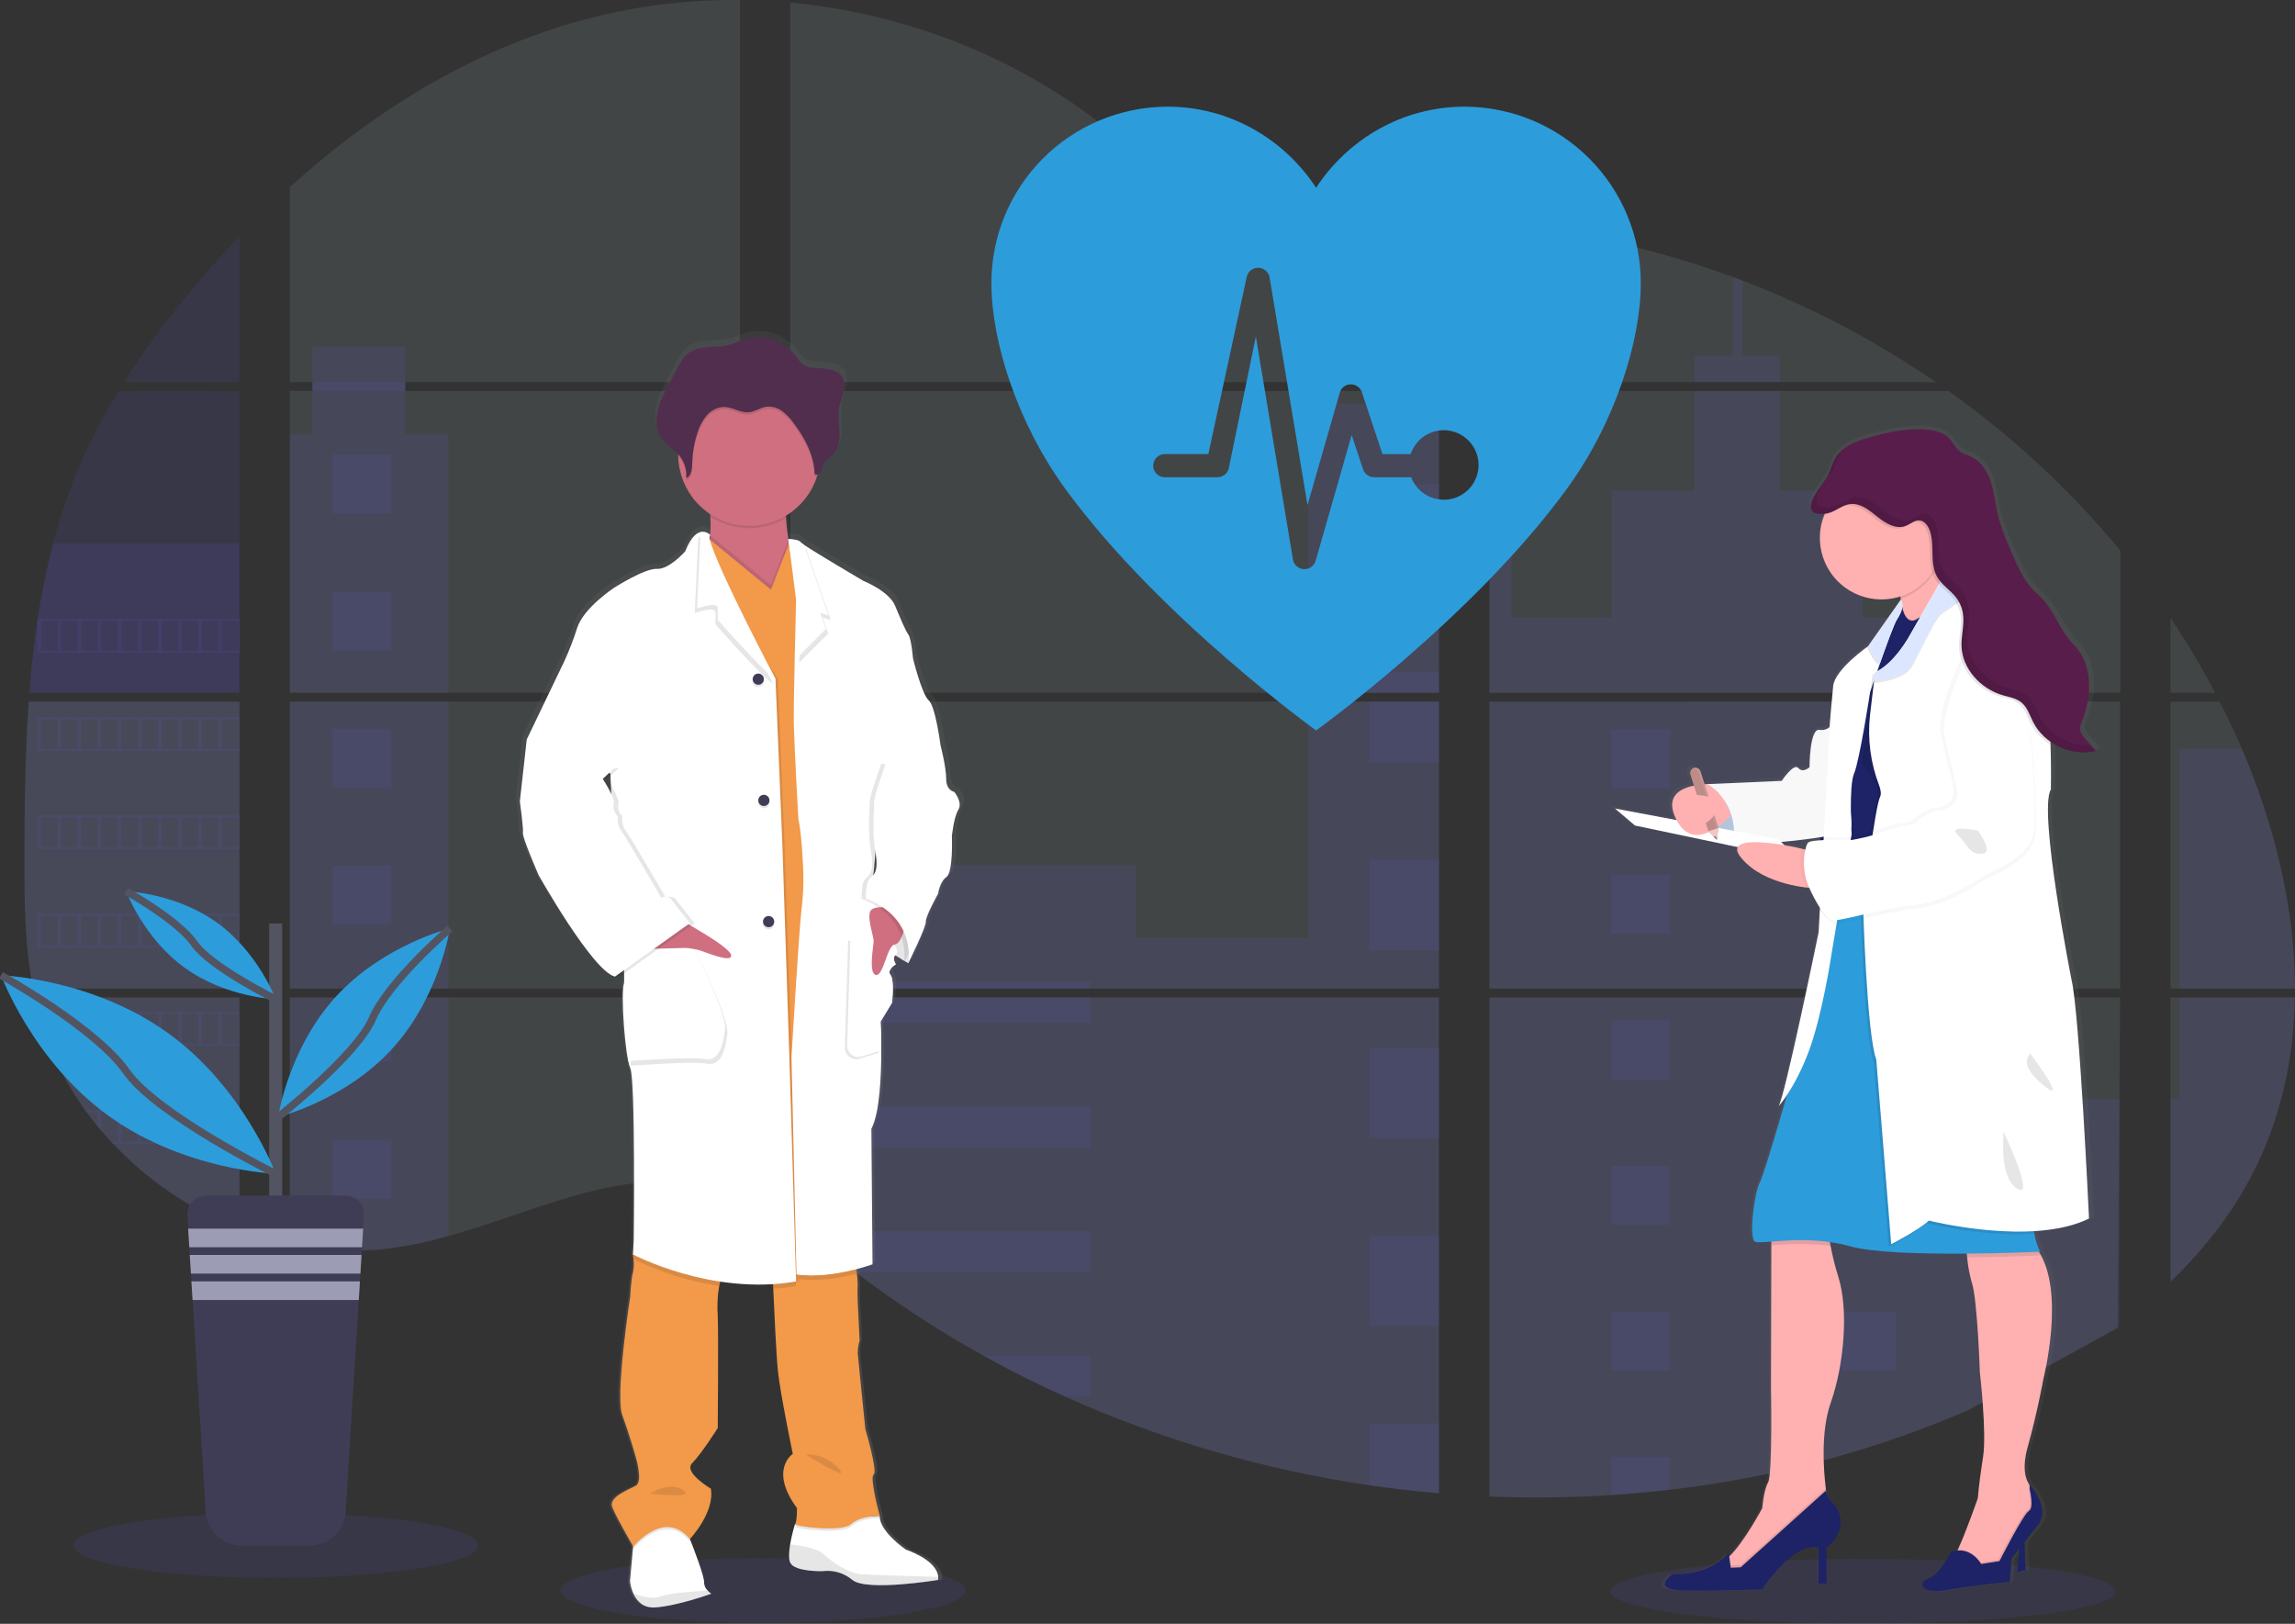<svg width="612" height="433" viewBox="0 0 612 433" fill="none" xmlns="http://www.w3.org/2000/svg">
<rect x="0" y="0" width="612" height="433" fill="#333333" stroke="none"/>
<g clip-path="url(#clip0)">
<path opacity="0.1" d="M203.465 432.757C233.269 432.757 257.429 428.881 257.429 424.099C257.429 419.318 233.269 415.442 203.465 415.442C173.661 415.442 149.5 419.318 149.5 424.099C149.5 428.881 173.661 432.757 203.465 432.757Z" fill="#6C63FF"/>
<path opacity="0.1" d="M496.81 433C534 433 564.149 429.124 564.149 424.343C564.149 419.561 534 415.685 496.81 415.685C459.619 415.685 429.47 419.561 429.47 424.343C429.47 429.124 459.619 433 496.81 433Z" fill="#6C63FF"/>
<path opacity="0.1" d="M7.665 187.087H63.873V263.609H11.78C11.641 264.395 11.508 265.186 11.364 265.977H63.873V327.69C63.779 327.663 63.696 327.629 63.607 327.596C62.123 327.01 60.65 326.39 59.176 325.726L58.235 325.3C56.758 324.603 55.281 323.866 53.804 323.088C53.289 322.817 52.774 322.534 52.265 322.247C44.066 317.659 36.617 311.846 30.178 305.01C29.99 304.827 29.812 304.633 29.624 304.456C28.727 303.483 27.846 302.498 26.994 301.491L26.052 300.385C25.044 299.151 24.069 297.885 23.122 296.601C22.984 296.413 22.851 296.225 22.707 296.048C18.855 290.714 15.657 284.938 13.181 278.844C13.104 278.661 13.037 278.462 12.965 278.291C12.204 276.336 11.531 274.363 10.944 272.372C10.689 271.536 10.445 270.712 10.235 269.844C10.157 269.589 10.091 269.34 10.03 269.091C6.884 256.827 6.513 244.087 6.513 231.436C6.513 229.959 6.513 228.476 6.513 227.011C6.513 221.894 6.574 216.743 6.663 211.599C6.663 210.266 6.718 208.938 6.746 207.599C6.823 204.203 6.934 200.806 7.078 197.41C7.111 196.464 7.155 195.523 7.205 194.583C7.205 194.041 7.233 193.499 7.288 192.956C7.421 190.987 7.532 189.034 7.665 187.087Z" fill="#6C63FF"/>
<path opacity="0.1" d="M63.873 101.886H33.041C38.053 94.05 43.529 86.521 49.44 79.338C54.02 73.718 58.855 68.241 63.873 62.964V101.886Z" fill="#6C63FF"/>
<path opacity="0.1" d="M63.873 104.253V184.72H7.842C7.842 184.487 7.881 184.249 7.898 184.017C7.947 183.381 7.997 182.745 8.053 182.114C8.114 181.373 8.18 180.626 8.252 179.901C8.324 179.177 8.402 178.292 8.485 177.489C8.568 176.687 8.645 175.874 8.739 175.072C8.834 174.27 8.917 173.468 9.016 172.671C9.116 171.875 9.205 171.067 9.31 170.27C9.393 169.607 9.482 168.948 9.57 168.284C9.697 167.35 9.83 166.409 9.974 165.48C9.974 165.342 10.013 165.198 10.035 165.065C11.046 158.262 12.424 151.518 14.161 144.863C15.98 137.881 18.303 131.041 21.112 124.395C24.097 117.442 27.592 110.719 31.568 104.281L63.873 104.253Z" fill="#6C63FF"/>
<path opacity="0.1" d="M77.292 187.082V263.609H197.345V187.082H77.292ZM77.292 265.971V331.69C77.979 331.833 78.66 331.972 79.336 332.088C80.255 332.265 81.169 332.425 82.105 332.564C82.282 332.591 82.465 332.619 82.659 332.636C83.024 332.696 83.401 332.746 83.766 332.796C84.691 332.923 85.61 333.028 86.535 333.111C86.973 333.156 87.416 333.194 87.859 333.228L88.928 333.311C89.509 333.355 90.085 333.388 90.656 333.405C91.01 333.405 91.365 333.438 91.73 333.449C92.007 333.449 92.284 333.449 92.572 333.449C92.86 333.449 93.27 333.449 93.619 333.449C94.095 333.449 94.571 333.449 95.042 333.449H95.679C96.155 333.449 96.632 333.449 97.102 333.405H97.136C97.462 333.405 97.795 333.405 98.127 333.36C98.219 333.366 98.312 333.366 98.404 333.36C98.681 333.36 98.958 333.36 99.224 333.322H99.417L101.273 333.178C101.882 333.122 102.497 333.051 103.117 332.984L104.38 332.835C109.517 332.116 114.597 331.036 119.582 329.604C130.78 326.484 141.735 322.12 152.928 318.922C167.399 314.801 183.388 312.776 197.373 317.816V265.971H77.292ZM197.345 101.886V0.006C184.201 -0.137 171.093 1.399 158.339 4.575C127.939 12.203 100.663 28.749 77.292 49.881V101.88H83.318V104.242H77.292V184.719H197.345V104.248H108.057V101.886H197.345ZM351.547 67.472C344.026 67.206 336.549 64.828 329.787 61.155C316.855 54.129 306.526 43.281 294.984 34.126C271.004 15.058 241.263 3.551 210.753 0.697V101.886H382.134L382.561 101.438L351.547 67.472ZM367.159 64.706L383.713 82.85V59.949C378.169 60.635 373.312 62.267 367.181 64.684L367.159 64.706ZM383.713 348.009V265.971H348.44C348.346 265.623 348.251 265.269 348.141 264.915C348.246 265.269 348.334 265.623 348.434 265.971H210.775V325.3C212.082 326.268 213.373 327.286 214.652 328.321C216.031 329.427 217.393 330.594 218.761 331.739L220.14 332.879C220.799 333.432 221.464 333.985 222.134 334.505C223.463 335.582 224.805 336.644 226.16 337.692C226.831 338.245 227.517 338.743 228.198 339.263C239.013 347.522 250.421 354.975 262.331 361.562C265 363.037 267.694 364.477 270.411 365.882C272.222 366.806 274.044 367.724 275.872 368.615C278.619 369.953 281.388 371.244 284.179 372.487C309.914 384.026 337.126 391.943 365.038 396.014C371.237 396.929 377.46 397.648 383.707 398.171V348.003H384.261L383.713 348.009ZM210.775 104.248V184.719H383.735V104.248H210.775ZM210.775 187.082V263.609H383.735V187.082H210.775ZM397.16 59.849V85.395L418.288 62.239C411.288 61.11 404.245 60.304 397.16 59.821V59.849ZM397.16 187.109V263.609H565.384V187.082L397.16 187.109ZM564.77 354.083L565.362 265.971H397.16V399.051C407.995 399.506 418.848 399.376 429.669 398.664H429.858C435.027 398.339 440.172 397.867 445.293 397.248H445.409C472.73 394.072 499.444 386.952 524.717 376.11L564.77 354.083ZM597.822 199.683C597.191 198.195 596.532 196.718 595.861 195.258C594.61 192.492 593.286 189.803 591.924 187.115H578.798V263.609H611.983C611.967 241.946 606.478 219.819 597.839 199.655L597.822 199.683ZM578.798 265.999V341.785C588.147 332.835 596.044 322.595 601.732 310.89C608.572 296.795 611.701 281.532 611.956 265.988L578.798 265.999ZM578.798 164.81V184.725H590.694C587.095 177.87 583.13 171.212 578.815 164.783L578.798 164.81ZM464.71 74.862C463.835 74.531 462.96 74.193 462.079 73.867C452.792 70.441 443.302 67.592 433.662 65.337L401.33 100.779L400.71 101.438L401.125 101.891H516.199C500.173 90.872 482.894 81.79 464.727 74.835L464.71 74.862ZM519.572 104.275H399.519L397.16 106.433V184.719H417.84H417.873H565.407V146.799C552.061 130.677 536.657 116.371 519.589 104.248L519.572 104.275Z" fill="#D0E9F7"/>
<path opacity="0.1" d="M63.873 144.84V184.72H7.842C7.842 184.487 7.881 184.249 7.898 184.017C7.947 183.381 7.997 182.745 8.053 182.114C8.114 181.373 8.18 180.626 8.252 179.901C8.324 179.177 8.402 178.292 8.485 177.489C8.568 176.687 8.645 175.874 8.739 175.072C8.834 174.27 8.917 173.468 9.016 172.671C9.116 171.875 9.205 171.067 9.31 170.27C9.393 169.607 9.482 168.948 9.57 168.284C9.697 167.35 9.83 166.409 9.974 165.48C9.974 165.341 10.013 165.198 10.035 165.065C11.046 158.262 12.424 151.518 14.161 144.863L63.873 144.84Z" fill="#6C63FF"/>
<path opacity="0.1" d="M7.665 187.087H63.873V263.609H11.78C11.641 264.395 11.508 265.186 11.364 265.977H63.873V327.69C63.779 327.663 63.696 327.629 63.607 327.596C62.123 327.01 60.65 326.39 59.176 325.726L58.235 325.3C56.758 324.603 55.281 323.866 53.804 323.088C53.289 322.817 52.774 322.534 52.265 322.247C44.066 317.659 36.617 311.846 30.178 305.01C29.99 304.827 29.812 304.633 29.624 304.456C28.727 303.483 27.846 302.498 26.994 301.491L26.052 300.385C25.044 299.151 24.069 297.885 23.122 296.601C22.984 296.413 22.851 296.225 22.707 296.048C18.855 290.714 15.657 284.938 13.181 278.844C13.104 278.661 13.037 278.462 12.965 278.291C12.204 276.336 11.531 274.363 10.944 272.372C10.689 271.536 10.445 270.712 10.235 269.844C10.157 269.589 10.091 269.34 10.03 269.091C6.884 256.827 6.513 244.087 6.513 231.436C6.513 229.959 6.513 228.476 6.513 227.011C6.513 221.894 6.574 216.743 6.663 211.599C6.663 210.266 6.718 208.938 6.746 207.599C6.823 204.203 6.934 200.806 7.078 197.41C7.111 196.464 7.155 195.523 7.205 194.583C7.205 194.041 7.233 193.499 7.288 192.956C7.421 190.987 7.532 189.034 7.665 187.087Z" fill="#D0E9F7"/>
<path opacity="0.1" d="M119.554 115.771V184.72H77.292V115.771H83.318V92.426H108.051V115.771H119.554Z" fill="#6C63FF"/>
<path opacity="0.1" d="M119.554 187.082H77.297V263.604H119.554V187.082Z" fill="#6C63FF"/>
<path opacity="0.1" d="M77.292 265.977H119.554V329.593C114.569 331.024 109.489 332.102 104.352 332.818L103.089 332.973C102.469 333.045 101.854 333.106 101.245 333.167C100.636 333.228 100.004 333.272 99.39 333.31H99.196C98.93 333.31 98.642 333.344 98.382 333.349H98.099C97.767 333.349 97.435 333.382 97.102 333.393C96.632 333.421 96.161 333.427 95.679 333.432C95.474 333.432 95.28 333.432 95.075 333.432C94.599 333.432 94.128 333.432 93.652 333.432H92.605C92.323 333.432 92.051 333.432 91.758 333.432L90.689 333.393C90.135 333.393 89.537 333.333 88.961 333.294L87.898 333.216L86.574 333.095C85.644 333.012 84.719 332.907 83.805 332.779L82.697 332.625L82.144 332.547C81.219 332.403 80.305 332.248 79.374 332.071C78.693 331.955 78.017 331.811 77.331 331.673L77.292 265.977Z" fill="#6C63FF"/>
<path opacity="0.1" d="M383.735 107.628H348.888V184.714H383.735V107.628Z" fill="#6C63FF"/>
<path opacity="0.1" d="M383.741 187.082V263.609H210.775V230.601H302.904V250.073H348.888V187.082H383.741Z" fill="#6C63FF"/>
<path opacity="0.1" d="M384.289 348.025H383.735V398.227C377.495 397.699 371.274 396.982 365.071 396.075C337.145 391.991 309.922 384.057 284.179 372.498C276.747 369.157 269.466 365.51 262.336 361.556C250.427 354.966 239.017 347.513 228.199 339.257C225.481 337.177 222.799 335.049 220.151 332.874C218.318 331.363 216.496 329.814 214.652 328.31C213.373 327.275 212.082 326.257 210.775 325.284V265.977H348.429C348.334 265.623 348.24 265.269 348.141 264.92C348.246 265.269 348.346 265.623 348.44 265.977H383.735V347.992C383.923 347.998 384.106 348.014 384.289 348.025Z" fill="#6C63FF"/>
<path opacity="0.1" d="M474.618 101.886H451.911V94.838H462.09V73.845C462.973 74.165 463.851 74.496 464.727 74.835V94.838H474.618V101.886Z" fill="#6C63FF"/>
<path opacity="0.1" d="M529.325 184.72H417.851C417.851 184.72 417.851 184.72 417.889 184.747L417.84 184.72H397.16V107.633H403.019V164.611H429.797V130.867H451.917V104.253H474.623V130.889H496.743V164.633H529.325V184.72Z" fill="#6C63FF"/>
<path opacity="0.1" d="M397.16 187.082V263.609H529.325V187.082H397.16ZM565.202 353.69L565.384 293.116H529.325V266.01H397.16V399.051C407.995 399.506 418.848 399.376 429.669 398.664H429.858C435.027 398.339 440.172 397.867 445.293 397.248H445.409C472.73 394.072 499.444 386.952 524.717 376.111" fill="#6C63FF"/>
<path opacity="0.1" d="M581.146 265.977H611.978C611.706 281.516 608.583 296.778 601.749 310.873C596.061 322.584 588.158 332.824 578.82 341.769V293.088H581.146V265.977Z" fill="#6C63FF"/>
<path opacity="0.1" d="M611.994 263.609H581.146V199.656H597.839C606.478 219.819 611.967 241.947 611.994 263.609Z" fill="#6C63FF"/>
<path opacity="0.1" d="M383.741 129.058H365.071V153.227H383.741V129.058Z" fill="#6C63FF"/>
<path opacity="0.1" d="M383.741 179.154H365.071V184.72H383.741V179.154Z" fill="#6C63FF"/>
<path opacity="0.1" d="M383.741 187.082H365.071V203.318H383.741V187.082Z" fill="#6C63FF"/>
<path opacity="0.1" d="M383.741 229.251H365.071V253.42H383.741V229.251Z" fill="#6C63FF"/>
<path opacity="0.1" d="M383.741 279.347H365.071V303.516H383.741V279.347Z" fill="#6C63FF"/>
<path opacity="0.1" d="M383.735 347.992C383.923 347.992 384.106 347.992 384.289 348.025H383.735V353.64H365.071V329.444H383.735V347.992Z" fill="#6C63FF"/>
<path opacity="0.1" d="M383.735 379.529V398.199C377.495 397.672 371.274 396.954 365.071 396.047V379.529H383.735Z" fill="#6C63FF"/>
<path opacity="0.1" d="M290.786 261.833H210.775V263.609H290.786V261.833Z" fill="#6C63FF"/>
<path opacity="0.1" d="M290.786 265.971H210.775V272.775H290.786V265.971Z" fill="#6C63FF"/>
<path opacity="0.1" d="M290.786 295.08H210.775V306.022H290.786V295.08Z" fill="#6C63FF"/>
<path opacity="0.1" d="M290.781 328.326V339.268H228.198C225.481 337.196 222.797 335.068 220.146 332.885C218.313 331.374 216.496 329.825 214.646 328.326H290.781Z" fill="#6C63FF"/>
<path opacity="0.1" d="M290.781 361.567V372.498H284.174C276.749 369.153 269.47 365.504 262.336 361.551L290.781 361.567Z" fill="#6C63FF"/>
<path opacity="0.1" d="M445.426 194.5H429.675V210.232H445.426V194.5Z" fill="#6C63FF"/>
<path opacity="0.1" d="M104.391 121.197H88.64V136.93H104.391V121.197Z" fill="#6C63FF"/>
<path opacity="0.1" d="M104.391 157.741H88.64V173.473H104.391V157.741Z" fill="#6C63FF"/>
<path opacity="0.1" d="M104.391 194.284H88.64V210.017H104.391V194.284Z" fill="#6C63FF"/>
<path opacity="0.1" d="M104.391 230.822H88.64V246.555H104.391V230.822Z" fill="#6C63FF"/>
<path opacity="0.1" d="M104.391 267.365H88.64V283.098H104.391V267.365Z" fill="#6C63FF"/>
<path opacity="0.1" d="M104.391 303.909H88.64V319.641H104.391V303.909Z" fill="#6C63FF"/>
<path opacity="0.1" d="M505.555 194.5H489.804V210.232H505.555V194.5Z" fill="#6C63FF"/>
<path opacity="0.1" d="M445.426 233.306H429.675V249.038H445.426V233.306Z" fill="#6C63FF"/>
<path opacity="0.1" d="M505.555 233.306H489.804V249.038H505.555V233.306Z" fill="#6C63FF"/>
<path opacity="0.1" d="M445.426 272.106H429.675V287.839H445.426V272.106Z" fill="#6C63FF"/>
<path opacity="0.1" d="M505.555 272.106H489.804V287.839H505.555V272.106Z" fill="#6C63FF"/>
<path opacity="0.1" d="M445.426 310.912H429.675V326.645H445.426V310.912Z" fill="#6C63FF"/>
<path opacity="0.1" d="M505.555 310.912H489.804V326.645H505.555V310.912Z" fill="#6C63FF"/>
<path opacity="0.1" d="M445.426 349.718H429.675V365.451H445.426V349.718Z" fill="#6C63FF"/>
<path opacity="0.1" d="M505.555 349.718H489.804V365.451H505.555V349.718Z" fill="#6C63FF"/>
<path opacity="0.1" d="M429.675 398.664V388.518H445.42V397.22L429.675 398.664Z" fill="#6C63FF"/>
<path opacity="0.1" d="M9.969 165.054V174.054H63.873V165.054H9.969ZM15.341 173.49H10.944V165.607H15.374L15.341 173.49ZM20.708 173.49H16.277V165.607H20.708V173.49ZM26.063 173.49H21.632V165.607H26.063V173.49ZM31.43 173.49H27.005V165.607H31.435L31.43 173.49ZM36.791 173.49H32.36V165.607H36.791V173.49ZM42.157 173.49H37.727V165.607H42.157V173.49ZM47.524 173.49H43.093V165.607H47.524V173.49ZM52.885 173.49H48.454V165.607H52.885V173.49ZM58.246 173.49H53.815V165.607H58.246V173.49ZM63.607 173.49H59.176V165.607H63.607V173.49Z" fill="#6C63FF"/>
<path opacity="0.1" d="M9.969 191.242V200.242H63.873V191.242H9.969ZM15.341 199.672H10.944V191.811H15.374L15.341 199.672ZM20.708 199.672H16.277V191.811H20.708V199.672ZM26.063 199.672H21.632V191.811H26.063V199.672ZM31.43 199.672H27.005V191.811H31.435L31.43 199.672ZM36.791 199.672H32.36V191.811H36.791V199.672ZM42.157 199.672H37.727V191.811H42.157V199.672ZM47.524 199.672H43.093V191.811H47.524V199.672ZM52.885 199.672H48.454V191.811H52.885V199.672ZM58.246 199.672H53.815V191.811H58.246V199.672ZM63.607 199.672H59.176V191.811H63.607V199.672Z" fill="#6C63FF"/>
<path opacity="0.1" d="M9.969 217.44V226.457H63.873V217.44H9.969ZM15.341 225.871H10.944V218.005H15.374L15.341 225.871ZM20.708 225.871H16.277V218.005H20.708V225.871ZM26.063 225.871H21.632V218.005H26.063V225.871ZM31.43 225.871H27.005V218.005H31.435L31.43 225.871ZM36.791 225.871H32.36V218.005H36.791V225.871ZM42.157 225.871H37.727V218.005H42.157V225.871ZM47.524 225.871H43.093V218.005H47.524V225.871ZM52.885 225.871H48.454V218.005H52.885V225.871ZM58.246 225.871H53.815V218.005H58.246V225.871ZM63.607 225.871H59.176V218.005H63.607V225.871Z" fill="#6C63FF"/>
<path opacity="0.1" d="M9.969 243.639V252.629H63.873V243.639H9.969ZM15.341 252.07H10.944V244.198H15.374L15.341 252.07ZM20.708 252.07H16.277V244.198H20.708V252.07ZM26.063 252.07H21.632V244.198H26.063V252.07ZM31.43 252.07H27.005V244.198H31.435L31.43 252.07ZM36.791 252.07H32.36V244.198H36.791V252.07ZM42.157 252.07H37.727V244.198H42.157V252.07ZM47.524 252.07H43.093V244.198H47.524V252.07ZM52.885 252.07H48.454V244.198H52.885V252.07ZM58.246 252.07H53.815V244.198H58.246V252.07ZM63.607 252.07H59.176V244.198H63.607V252.07Z" fill="#6C63FF"/>
<path opacity="0.1" d="M10.201 269.832C10.418 270.679 10.661 271.525 10.916 272.361V270.397H15.347V278.263H12.976C13.048 278.446 13.12 278.645 13.192 278.816H63.873V269.832H10.201ZM20.724 278.263H16.294V270.397H20.724V278.263ZM26.08 278.263H21.649V270.397H26.08V278.263ZM31.446 278.263H27.005V270.397H31.435L31.446 278.263ZM36.807 278.263H32.377V270.397H36.807V278.263ZM42.174 278.263H37.743V270.397H42.174V278.263ZM47.54 278.263H43.11V270.397H47.54V278.263ZM52.901 278.263H48.471V270.397H52.901V278.263ZM58.263 278.263H53.832V270.397H58.263V278.263ZM63.623 278.263H59.193V270.397H63.623V278.263Z" fill="#6C63FF"/>
<path opacity="0.1" d="M22.718 296.031C22.856 296.208 22.989 296.408 23.133 296.585H26.063V300.363C26.379 300.739 26.689 301.115 27.01 301.469V296.562H31.441V304.456H29.646C29.823 304.639 29.995 304.833 30.2 305.01H63.889V296.031H22.718ZM36.791 304.456H32.36V296.596H36.791V304.456ZM42.157 304.456H37.727V296.596H42.157V304.456ZM47.524 304.456H43.093V296.596H47.524V304.456ZM52.885 304.456H48.454V296.596H52.885V304.456ZM58.246 304.456H53.815V296.596H58.246V304.456ZM63.607 304.456H59.176V296.596H63.607V304.456Z" fill="#6C63FF"/>
<path opacity="0.1" d="M52.287 322.225C52.791 322.512 53.306 322.778 53.826 323.066V322.789H58.257V325.278L59.199 325.715V322.789H63.629V327.574C63.714 327.616 63.803 327.65 63.895 327.674V322.225H52.287Z" fill="#6C63FF"/>
<path opacity="0.1" d="M417.851 184.72H417.884H417.851ZM383.735 347.987H384.289H383.735ZM348.141 264.915C348.246 265.269 348.335 265.623 348.434 265.971C348.346 265.623 348.251 265.269 348.141 264.915ZM417.851 184.703H417.884H417.851ZM83.34 101.869V104.231H108.079V101.869H83.34ZM383.735 347.987H384.289H383.735ZM348.141 264.915C348.246 265.269 348.335 265.623 348.434 265.971C348.346 265.623 348.251 265.269 348.141 264.915ZM417.851 184.703H417.884H417.851ZM383.735 347.97H384.289H383.735ZM348.141 264.915C348.246 265.269 348.335 265.623 348.434 265.971C348.346 265.623 348.251 265.269 348.141 264.915Z" fill="#6C63FF"/>
<path d="M255.646 210.028C255.646 210.028 253.464 209.723 253.464 206.548C253.464 203.373 251.902 197.443 251.902 197.443C251.902 197.415 250.551 187.115 248.685 185.477C246.818 183.84 244.42 174.226 244.42 174.226C244.42 174.226 244.01 169.009 243.174 167.886C242.338 166.763 241.208 164.014 239.541 160.092C237.874 156.17 230.923 153.453 230.923 153.453C230.923 153.453 218.357 146.174 214.796 143.8C214.472 143.605 214.17 143.377 213.893 143.12C213.273 142.307 210.57 142.29 210.57 142.29C210.288 140.509 210.016 138.462 209.928 136.609C209.928 136.41 209.928 136.211 209.9 136.012C213.871 133.667 216.862 129.971 218.324 125.601C218.39 125.39 218.446 125.169 218.507 124.959C218.744 124.881 218.963 124.754 219.149 124.586C219.335 124.418 219.484 124.214 219.587 123.985C219.908 123.272 219.913 122.436 220.312 121.773C220.777 120.987 221.663 120.567 222.361 119.975C224.122 118.481 224.576 115.964 224.493 113.674C224.438 111.821 224.139 109.951 224.255 108.109L224.288 107.644C224.322 107.368 224.36 107.091 224.41 106.826C224.682 105.454 225.274 104.159 225.607 102.798C225.939 101.438 225.972 99.905 225.197 98.732C224.061 97.012 221.697 96.669 219.62 96.492C217.266 96.293 215.161 96.553 213.655 94.6C212.95 93.579 212.157 92.623 211.285 91.74C210.975 91.453 207.962 89.616 207.962 89.494C205.021 88.134 201.688 87.879 198.574 88.775C197.013 89.229 195.539 89.97 193.955 90.341C190.538 91.148 186.606 90.274 183.704 92.227C182.087 93.333 181.118 95.093 180.209 96.807C179.471 98.22 178.722 99.63 177.961 101.039C176.737 103.357 175.491 105.714 174.976 108.28C174.868 108.839 174.801 109.405 174.776 109.973V110.001C174.776 110.205 174.776 110.41 174.776 110.615V110.875C174.776 111.068 174.776 111.257 174.81 111.428C174.843 111.6 174.837 111.655 174.854 111.771C174.871 111.887 174.898 112.147 174.932 112.324C174.965 112.501 175.031 112.811 175.098 113.054C175.125 113.159 175.164 113.259 175.197 113.359C175.253 113.547 175.319 113.729 175.391 113.912C175.43 114.006 175.469 114.105 175.513 114.199C175.596 114.393 175.696 114.581 175.795 114.753C175.84 114.83 175.873 114.902 175.917 114.974C176.072 115.231 176.242 115.479 176.427 115.715C177.612 117.192 179.357 118.133 180.647 119.516C180.647 119.571 180.647 119.626 180.647 119.676C180.647 119.831 180.647 119.98 180.647 120.135C180.715 123.219 181.537 126.24 183.041 128.935C184.545 131.63 186.685 133.917 189.276 135.597C189.276 135.807 189.303 136.023 189.314 136.233C189.422 137.875 189.402 139.523 189.253 141.162C189.028 140.896 188.746 140.685 188.427 140.543C188.109 140.402 187.763 140.333 187.415 140.343C187.177 140.331 186.938 140.352 186.706 140.404L186.656 140.365V140.415C185.438 140.714 183.937 141.98 182.502 145.582C182.502 145.582 178.138 150.494 174.815 150.289C171.492 150.085 163.08 155.401 163.08 155.401C163.08 155.401 154.872 160.722 153.111 166.144C152.126 169.218 150.946 172.226 149.577 175.149L139.431 196.032L137.559 212.6C137.559 212.6 138.595 219.968 138.39 221.091C138.185 222.214 142.649 232.343 142.649 232.343C142.649 232.343 157.397 258.227 163.423 259.554L163.855 259.25C164.113 259.385 164.386 259.487 164.669 259.554L165.91 258.68C165.984 259.654 165.953 260.634 165.816 261.601C164.985 264.157 166.126 280.835 167.577 284.105C169.028 287.374 168.513 330.24 168.513 330.24L168.308 334.024C168.308 334.024 168.308 334.146 168.358 334.356L168.308 335.252L168.457 335.33C168.613 336.53 168.562 337.748 168.308 338.931C167.787 340.59 167.577 345.281 167.577 345.281C167.577 345.281 163.429 371.768 165.395 377.09C167.361 382.411 169.033 388.242 169.033 388.242C169.033 388.242 171.11 394.88 169.133 396.014C167.156 397.148 161.534 399.051 162.692 401.817C163.744 404.373 167.737 411.221 168.33 412.222L168.28 412.748L167.466 421.56C167.598 422.724 167.914 423.859 168.402 424.923C169.294 426.843 171.027 428.834 174.322 428.619C174.876 428.58 175.519 428.514 176.139 428.431C182.17 427.623 189.597 424.934 189.597 424.934C189.211 424.69 188.858 424.398 188.545 424.066C188.248 423.779 188.013 423.435 187.854 423.055C187.695 422.674 187.615 422.265 187.62 421.853C187.708 420.249 184.701 412.604 183.953 410.723C183.837 410.452 183.776 410.297 183.776 410.297C183.776 410.297 190.632 403.139 189.492 396.794C189.492 396.794 181.904 392.368 184.402 389.94C186.9 387.512 191.364 380.536 191.364 380.536C191.364 380.536 191.568 354.453 191.364 350.559C191.15 347.856 191.278 345.137 191.746 342.466C191.829 342.062 191.928 341.669 192.034 341.282C195.488 341.797 198.975 342.061 202.468 342.073C203.742 342.073 205.038 342.073 206.345 341.995C206.345 342.364 206.361 342.763 206.394 343.19C206.682 349.652 207.22 360.981 207.657 365.19C208.277 371.226 211.706 387.489 211.706 387.489C211.706 387.489 205.165 391.683 212.846 402.016C212.846 402.016 212.846 405.761 212.337 406.303C211.793 408.075 211.355 409.878 211.024 411.702C210.703 413.65 210.57 415.619 211.091 416.642C212.337 419.087 219.814 418.888 219.814 418.888L219.996 418.855C221.408 418.709 222.834 418.845 224.193 419.254C225.551 419.664 226.815 420.338 227.911 421.239C230.752 423.518 241.535 422.517 247.372 421.792C249.659 421.505 251.188 421.239 251.188 421.239C251.262 420.981 251.288 420.711 251.265 420.443C251.204 419.01 250.08 415.868 242.46 413.063C242.46 413.063 235.293 408.25 235.393 404.057H235.243H234.412C235.016 404.024 235.404 404.057 235.404 404.057C235.404 404.057 232.596 393.823 233.742 392.994C234.889 392.164 231.455 380.824 231.455 380.824C231.455 380.824 229.489 361.794 229.384 360.461C229.388 359.317 229.562 358.18 229.899 357.086L229.384 346.653C229.384 346.653 229.284 343.185 229.384 342.056C229.367 341.077 229.287 340.099 229.146 339.13C229.096 338.743 229.046 338.339 228.99 337.941C231.677 337.26 233.421 336.63 233.421 336.63L233.111 300.313C235.393 295.888 235.814 286.179 235.803 279.292C235.803 274.866 235.603 271.592 235.603 271.592L238.721 266.508C238.721 266.508 239.441 260.423 238.3 259.09C237.796 258.487 238.023 257.862 238.439 257.347C238.654 257.176 238.882 257.021 239.12 256.882C239.12 256.882 239.087 256.833 239.048 256.761C239.266 256.579 239.497 256.414 239.74 256.268C239.74 256.268 238.633 254.554 239.624 253.829C240.554 254.459 241.385 254.935 242.016 255.322C241.972 255.726 241.928 255.959 241.928 255.959L242.194 255.405C242.803 255.748 243.174 255.959 243.174 255.959C243.174 255.959 248.059 246.239 247.953 244.806C247.848 243.374 251.276 237.338 251.276 237.338C251.276 237.338 251.692 234.169 253.564 232.841C255.436 231.513 255.015 221.894 255.015 221.894C255.015 221.894 255.535 216.882 256.781 214.835C258.028 212.788 255.646 210.028 255.646 210.028ZM162.182 205.763L162.277 208.08C161.723 207.19 161.324 206.548 161.324 206.548L162.182 205.763Z" fill="url(#paint0_linear)"/>
<path d="M243.44 251.76L242.244 256.849C242.244 256.849 232.662 251.965 230.934 245.758C229.206 239.551 233.825 237.195 233.825 237.195L242.753 240.973L243.44 251.76Z" fill="white"/>
<path opacity="0.1" d="M243.44 251.76L242.244 256.849C242.244 256.849 232.662 251.965 230.934 245.758C229.206 239.551 233.825 237.195 233.825 237.195L242.753 240.973L243.44 251.76Z" fill="black"/>
<path d="M189.669 424.968C189.669 424.968 180.808 428.22 174.716 428.63C171.481 428.846 169.781 426.865 168.906 424.957C168.428 423.896 168.119 422.766 167.992 421.61L168.784 412.842L169.205 408.173L182.148 404.815L183.981 410.413L184.153 410.839C184.889 412.709 187.841 420.315 187.753 421.903C187.749 422.31 187.828 422.713 187.984 423.088C188.14 423.464 188.37 423.804 188.661 424.088C188.958 424.423 189.297 424.719 189.669 424.968Z" fill="white"/>
<path d="M250.196 420.509C250.219 420.775 250.192 421.043 250.119 421.3C250.119 421.3 231.167 424.459 227.29 421.3C226.197 420.377 224.923 419.693 223.55 419.291C222.176 418.889 220.734 418.778 219.315 418.966C219.315 418.966 211.982 419.165 210.759 416.753C210.249 415.741 210.382 413.777 210.698 411.841C211.02 410.026 211.449 408.233 211.982 406.469L212.276 406.237L214.021 404.837L234.446 404.234H234.601C234.501 408.405 241.535 413.19 241.535 413.19C249.006 415.956 250.108 419.082 250.196 420.509Z" fill="white"/>
<path opacity="0.1" d="M250.196 420.509C250.216 420.776 250.188 421.044 250.113 421.3C250.113 421.3 231.167 424.459 227.29 421.3C226.198 420.378 224.925 419.694 223.552 419.292C222.18 418.89 220.739 418.779 219.321 418.966C219.321 418.966 211.982 419.165 210.764 416.753C210.255 415.735 210.382 413.777 210.698 411.841C213.522 412.123 217.98 412.825 219.73 414.502C222.378 417.052 226.864 419.596 229.616 419.796C231.771 419.934 244.658 420.343 250.196 420.509Z" fill="black"/>
<path opacity="0.1" d="M189.669 424.968C189.669 424.968 180.808 428.22 174.716 428.63C171.481 428.846 169.781 426.865 168.911 424.951C171.166 425.709 174.295 426.506 175.939 425.775C177.889 424.912 184.801 424.354 188.677 424.116C188.973 424.438 189.305 424.725 189.669 424.968Z" fill="black"/>
<path d="M202.817 162.841C195.506 160.003 186.102 150.627 188.45 146.245C188.972 145.14 189.282 143.947 189.364 142.727C189.515 141.072 189.537 139.407 189.431 137.749C189.266 135.032 188.939 132.327 188.45 129.65C188.45 129.65 211.274 130.164 209.944 133.522C209.557 134.507 209.496 136.216 209.601 138.13C209.706 140.044 209.983 142.207 210.271 144.038C210.67 146.55 211.069 148.464 211.069 148.464C211.069 148.464 209.673 150.416 208.853 150.522C208.034 150.627 213.306 166.885 202.817 162.841Z" fill="#CF6F80"/>
<path opacity="0.1" d="M184.136 410.839L183.964 411.027C177.141 402.785 168.889 413.058 168.889 413.058L168.767 412.842L169.188 408.173L182.131 404.815L183.964 410.413L184.136 410.839Z" fill="black"/>
<path opacity="0.1" d="M234.606 404.815C234.606 404.815 229.622 404.71 226.963 407.056C224.305 409.401 211.456 407.565 212.01 407.056C212.174 406.803 212.273 406.515 212.298 406.215L214.043 404.815L234.468 404.212C234.545 404.583 234.606 404.815 234.606 404.815Z" fill="black"/>
<path d="M192.626 340.087C192.255 341.004 191.973 341.954 191.784 342.925C191.323 345.583 191.194 348.289 191.402 350.979C191.607 354.852 191.402 380.801 191.402 380.801C191.402 380.801 187.022 387.722 184.579 390.161C182.137 392.601 189.564 396.982 189.564 396.982C190.671 403.288 183.959 410.413 183.959 410.413C177.136 402.171 168.884 412.449 168.884 412.449C168.884 412.449 164.398 404.705 163.279 401.939C162.16 399.173 167.66 397.259 169.593 396.136C171.526 395.013 169.499 388.391 169.499 388.391C169.499 388.391 167.865 382.588 165.926 377.294C163.988 372 168.064 345.647 168.064 345.647C168.064 345.647 168.275 340.967 168.779 339.335C169.033 338.157 169.083 336.945 168.928 335.75C168.895 335.346 168.856 335.009 168.828 334.782C168.801 334.555 168.779 334.45 168.779 334.45L168.856 334.317L171.625 329.162C171.625 329.162 193.955 336.84 192.626 340.087Z" fill="#F2994A"/>
<path d="M234.606 404.207C234.606 404.207 229.622 404.102 226.963 406.419C224.305 408.737 211.456 406.928 212.01 406.419C212.564 405.91 212.52 402.143 212.52 402.143C204.982 391.865 211.412 387.694 211.412 387.694C211.412 387.694 208.045 371.513 207.436 365.511C207.009 361.318 206.483 350.05 206.201 343.616C206.079 340.85 206.007 338.947 206.007 338.947L212.165 337.708L212.957 337.548L227.811 334.572C227.811 334.572 228.221 337.338 228.498 339.6C228.636 340.566 228.713 341.54 228.73 342.515C228.63 343.622 228.73 347.085 228.73 347.085L229.234 357.468C228.905 358.557 228.735 359.688 228.73 360.826C228.83 362.148 230.763 381.078 230.763 381.078C230.763 381.078 234.124 392.374 232.978 393.187C231.832 394 234.606 404.207 234.606 404.207Z" fill="#F2994A"/>
<path opacity="0.1" d="M209.944 133.522C209.557 134.507 209.496 136.216 209.601 138.13C206.544 139.969 203.03 140.909 199.462 140.843C195.894 140.776 192.417 139.706 189.431 137.754C189.266 135.036 188.939 132.329 188.45 129.65C188.45 129.65 211.274 130.153 209.944 133.522Z" fill="black"/>
<path d="M218.767 121.297C218.771 123.29 218.457 125.272 217.836 127.166C216.449 131.411 213.604 135.029 209.803 137.382C206.003 139.734 201.493 140.669 197.07 140.02C192.647 139.372 188.595 137.183 185.631 133.84C182.668 130.497 180.983 126.215 180.874 121.75C180.874 121.596 180.874 121.452 180.874 121.297C180.831 118.784 181.289 116.288 182.222 113.954C183.155 111.62 184.544 109.495 186.308 107.703C188.072 105.91 190.175 104.487 192.496 103.515C194.816 102.544 197.307 102.043 199.823 102.043C202.339 102.043 204.83 102.544 207.151 103.515C209.471 104.487 211.574 105.91 213.338 107.703C215.102 109.495 216.491 111.62 217.424 113.954C218.357 116.288 218.815 118.784 218.772 121.297H218.767Z" fill="#CF6F80"/>
<path opacity="0.1" d="M202.817 162.841C195.506 160.003 186.102 150.627 188.45 146.246C188.972 145.14 189.282 143.947 189.364 142.727L199.372 150.942L205.564 156.015L210.271 144.044C210.67 146.555 211.069 148.469 211.069 148.469C211.069 148.469 209.673 150.422 208.853 150.527C208.034 150.632 213.306 166.885 202.817 162.841Z" fill="black"/>
<path d="M228.697 199.147L220.34 339.379L209.44 340.093L181.217 258.78L185.847 162.244L186.822 141.848L199.372 152.142L205.569 157.215L210.415 144.896L219.426 152.74L228.697 199.147Z" fill="#F2994A"/>
<path opacity="0.1" d="M192.626 340.087C192.255 341.004 191.973 341.954 191.784 342.925C183.854 341.702 176.151 339.298 168.934 335.794L168.784 335.717L168.834 334.826L168.862 334.362L171.631 329.206C171.631 329.206 193.955 336.84 192.626 340.087Z" fill="black"/>
<path opacity="0.1" d="M212.293 342.947C210.265 343.291 208.22 343.524 206.167 343.644C206.045 340.878 205.973 338.975 205.973 338.975L212.132 337.736L212.293 342.947Z" fill="black"/>
<path opacity="0.1" d="M228.464 339.628C224.527 340.651 218.446 341.802 213.002 341.083L212.924 337.576L227.778 334.599C227.778 334.599 228.187 337.338 228.464 339.628Z" fill="black"/>
<path opacity="0.1" d="M212.902 341.724C190.195 345.597 169.399 334.494 169.399 334.494L169.598 330.733C169.598 330.733 170.113 288.088 168.684 284.818C167.255 281.549 166.142 264.97 166.951 262.425C167.759 259.881 163.999 221.722 163.999 221.722L163.39 206.233L141.093 197.21L151.062 176.455C152.408 173.545 153.566 170.552 154.529 167.493C156.262 162.105 164.309 156.811 164.309 156.811C164.309 156.811 172.561 151.523 175.823 151.722C179.085 151.921 183.361 147.042 183.361 147.042C186.518 139.004 189.375 142.644 189.375 142.644C189.375 143.026 189.375 142.644 189.22 143.834C188.113 152.657 207.131 180.537 207.402 181.03L209.213 225.096L211.047 280.863L212.902 341.724Z" fill="black"/>
<path d="M212.293 341.725C189.586 345.597 168.784 334.494 168.784 334.494L168.989 330.733C168.989 330.733 169.504 288.088 168.07 284.818C166.635 281.549 165.528 264.97 166.342 262.425C167.156 259.881 163.39 221.722 163.39 221.722L162.775 206.233L140.467 197.177L150.436 176.422C151.779 173.511 152.937 170.517 153.903 167.46C155.631 162.072 163.683 156.778 163.683 156.778C163.683 156.778 171.935 151.49 175.192 151.689C178.448 151.888 182.729 147.009 182.729 147.009C185.892 138.971 189.375 142.611 189.375 142.611C189.375 142.993 189.043 143.164 189.22 143.8C191.657 152.358 206.522 180.504 206.793 180.997L208.626 225.063L210.459 280.83L212.293 341.725Z" fill="white"/>
<path opacity="0.1" d="M206.173 182.252C203.731 181.234 190.793 166.481 190.793 166.481V163.123C190.322 162.017 187.526 162.692 185.255 163.466L186.23 143.07L187.337 143.988C189.763 152.541 205.89 181.76 206.173 182.252Z" fill="black"/>
<path d="M206.788 181.03C204.34 180.012 191.402 165.259 191.402 165.259V161.901C190.932 160.794 188.135 161.469 185.864 162.244L186.844 141.848L187.952 142.766C190.383 151.318 206.516 180.543 206.788 181.03Z" fill="white"/>
<path opacity="0.1" d="M169.399 254.609C169.703 254.609 185.188 252.983 185.188 252.983C185.188 252.983 194.565 271.398 193.95 275.879C193.335 280.36 192.222 284.326 188.45 283.623C184.679 282.921 168.153 284.177 168.153 284.177L169.399 254.609Z" fill="black"/>
<path d="M168.784 253.386C169.089 253.386 184.574 251.76 184.574 251.76C184.574 251.76 193.944 270.181 193.335 274.656C192.726 279.132 191.602 283.104 187.836 282.401C184.07 281.698 167.538 282.954 167.538 282.954L168.784 253.386Z" fill="white"/>
<path d="M180.453 244.74C180.453 244.74 194.664 252.369 194.969 254.697C195.274 257.026 187.736 253.68 186.108 253.276C185.036 253.018 183.945 252.848 182.846 252.767L171.985 253.06L180.453 244.74Z" fill="#CF6F80"/>
<path opacity="0.1" d="M202.207 183.204C203.033 183.204 203.703 182.535 203.703 181.71C203.703 180.885 203.033 180.217 202.207 180.217C201.382 180.217 200.712 180.885 200.712 181.71C200.712 182.535 201.382 183.204 202.207 183.204Z" fill="black"/>
<path d="M202.207 182.595C203.033 182.595 203.703 181.927 203.703 181.102C203.703 180.277 203.033 179.608 202.207 179.608C201.382 179.608 200.712 180.277 200.712 181.102C200.712 181.927 201.382 182.595 202.207 182.595Z" fill="#3F3D56"/>
<path opacity="0.1" d="M204.96 247.86C205.786 247.86 206.455 247.191 206.455 246.366C206.455 245.542 205.786 244.873 204.96 244.873C204.134 244.873 203.465 245.542 203.465 246.366C203.465 247.191 204.134 247.86 204.96 247.86Z" fill="black"/>
<path d="M204.96 247.246C205.786 247.246 206.455 246.577 206.455 245.752C206.455 244.928 205.786 244.259 204.96 244.259C204.134 244.259 203.465 244.928 203.465 245.752C203.465 246.577 204.134 247.246 204.96 247.246Z" fill="#3F3D56"/>
<path opacity="0.1" d="M203.697 215.532C204.523 215.532 205.193 214.863 205.193 214.038C205.193 213.213 204.523 212.545 203.697 212.545C202.871 212.545 202.202 213.213 202.202 214.038C202.202 214.863 202.871 215.532 203.697 215.532Z" fill="black"/>
<path d="M203.697 214.923C204.523 214.923 205.193 214.255 205.193 213.43C205.193 212.605 204.523 211.936 203.697 211.936C202.871 211.936 202.202 212.605 202.202 213.43C202.202 214.255 202.871 214.923 203.697 214.923Z" fill="#3F3D56"/>
<path d="M238.167 252.457C238.167 252.457 239.186 253.984 238.167 254.697C237.148 255.411 238.267 257.137 238.267 257.137C238.267 257.137 235.725 258.625 236.844 259.964C237.962 261.302 237.254 267.349 237.254 267.349L234.196 272.405C234.196 272.405 234.379 275.663 234.39 280.066C234.39 286.937 233.986 296.596 231.749 300.999L232.059 337.128C232.059 337.128 221.353 341.033 212.392 339.844L211.063 281.87C211.063 281.87 213.002 248.994 213.716 242.688C214.134 239.414 214.304 236.113 214.225 232.813C214.225 232.813 213.921 222.945 212.896 218.364C212.896 218.364 211.789 198.521 211.678 193.028C211.628 190.401 211.767 182.734 211.922 175.443C212.093 167.471 212.287 159.953 212.287 159.953L210.266 143.977C210.266 143.977 212.287 143.773 212.896 144.586C213.169 144.841 213.466 145.068 213.782 145.266C217.272 147.623 229.6 154.87 229.6 154.87C229.6 154.87 236.423 157.58 238.057 161.464C239.69 165.347 240.826 168.102 241.618 169.208C242.41 170.315 242.842 175.514 242.842 175.514C242.842 175.514 245.19 185.085 247.023 186.705C248.856 188.326 250.196 198.638 250.196 198.638L233.997 211.361C233.997 211.361 232.574 232.526 232.269 233.344C231.965 234.163 238.167 252.457 238.167 252.457Z" fill="white"/>
<path d="M238.782 252.457C238.782 252.457 239.796 253.984 238.782 254.697C237.769 255.411 238.876 257.137 238.876 257.137C238.876 257.137 236.351 258.642 237.458 259.98C238.566 261.319 237.868 267.365 237.868 267.365L234.811 272.421C234.811 272.421 234.994 275.68 235.011 280.083C235.011 286.954 234.606 296.612 232.369 301.016L232.673 337.144C232.673 337.144 221.951 341.05 213.002 339.86L211.678 281.886C211.678 281.886 213.616 249.011 214.331 242.704C214.749 239.43 214.918 236.129 214.835 232.83C214.835 232.83 214.53 222.961 213.511 218.381C213.511 218.381 212.403 198.538 212.287 193.045C212.237 190.417 212.381 182.75 212.531 175.459C212.702 167.488 212.896 159.97 212.896 159.97L210.227 143.778C210.227 143.778 212.896 143.778 213.511 144.603C213.781 144.86 214.078 145.088 214.397 145.283C217.886 147.64 230.22 154.886 230.22 154.886C230.22 154.886 237.038 157.597 238.671 161.48C240.305 165.364 241.44 168.118 242.238 169.225C243.036 170.331 243.456 175.531 243.456 175.531C243.456 175.531 245.805 185.101 247.638 186.722C249.471 188.343 250.795 198.632 250.795 198.632L234.595 211.355C234.595 211.355 233.172 232.52 232.862 233.339C232.552 234.158 238.782 252.457 238.782 252.457Z" fill="white"/>
<path opacity="0.1" d="M219.382 164.667L220.844 168.926L213.146 176.671C213.317 168.705 213.511 161.182 213.511 161.182L210.842 144.99C210.842 144.99 213.511 144.99 214.126 145.814C214.395 146.071 214.693 146.297 215.012 146.489L221.558 165.353L219.382 164.667Z" fill="black"/>
<path d="M218.767 163.444L220.234 167.704L212.536 175.448C212.708 167.477 212.902 159.959 212.902 159.959L210.227 143.767C210.227 143.767 212.902 143.767 213.511 144.591C213.783 144.848 214.08 145.075 214.397 145.272L220.949 164.13L218.767 163.444Z" fill="white"/>
<path opacity="0.1" d="M218.767 121.297C218.771 123.29 218.457 125.272 217.836 127.166C217.732 127.182 217.625 127.178 217.522 127.152C217.419 127.126 217.323 127.08 217.238 127.017C217.094 122.038 214.641 117.364 211.622 113.386C210.775 112.185 209.748 111.122 208.576 110.233C207.392 109.345 205.919 108.929 204.445 109.066C202.783 109.293 201.316 110.421 199.638 110.565C197.422 110.748 195.44 109.215 193.241 109.138C192.347 109.146 191.465 109.345 190.655 109.721C189.844 110.097 189.123 110.641 188.539 111.317C187.384 112.682 186.526 114.272 186.019 115.986C185.148 118.585 184.674 121.301 184.612 124.041C184.585 125.59 184.435 127.531 182.995 128.095C183.104 126.956 182.974 125.807 182.615 124.721C182.255 123.634 181.674 122.634 180.907 121.784L180.874 121.75C180.874 121.596 180.874 121.452 180.874 121.297C180.831 118.784 181.289 116.288 182.222 113.954C183.155 111.62 184.544 109.495 186.308 107.703C188.072 105.91 190.175 104.487 192.496 103.515C194.816 102.544 197.307 102.043 199.823 102.043C202.339 102.043 204.83 102.544 207.151 103.515C209.471 104.487 211.574 105.91 213.338 107.703C215.102 109.495 216.491 111.62 217.424 113.954C218.357 116.288 218.815 118.784 218.772 121.297H218.767Z" fill="black"/>
<path d="M207.668 91.242C204.79 89.89 201.517 89.634 198.464 90.523C196.929 90.977 195.484 91.713 193.928 92.083C190.605 92.885 186.728 92.017 183.876 93.958C182.292 95.065 181.339 96.813 180.453 98.511L178.238 102.726C177.031 105.033 175.812 107.379 175.308 109.918C174.804 112.457 175.109 115.3 176.72 117.342C177.894 118.83 179.628 119.765 180.902 121.164C181.665 122.015 182.244 123.015 182.602 124.1C182.96 125.185 183.09 126.333 182.984 127.47C184.43 126.917 184.568 124.97 184.601 123.421C184.663 120.681 185.137 117.966 186.008 115.367C186.514 113.652 187.372 112.062 188.528 110.698C189.112 110.022 189.833 109.478 190.644 109.102C191.455 108.727 192.336 108.527 193.23 108.518C195.445 108.596 197.433 110.123 199.627 109.94C201.288 109.802 202.761 108.668 204.434 108.446C205.909 108.307 207.382 108.723 208.565 109.614C209.736 110.501 210.762 111.565 211.606 112.767C214.63 116.744 217.083 121.407 217.227 126.397C217.853 126.856 218.756 126.259 219.066 125.551C219.376 124.843 219.387 124.013 219.78 123.338C220.234 122.558 221.104 122.143 221.785 121.557C223.513 120.069 223.945 117.563 223.879 115.289C223.812 113.016 223.369 110.709 223.801 108.474C224.061 107.102 224.648 105.819 224.97 104.463C225.291 103.108 225.33 101.587 224.571 100.42C223.463 98.705 221.132 98.367 219.099 98.207C216.79 98.008 214.724 98.262 213.251 96.321C212.559 95.307 211.781 94.356 210.925 93.477C210.631 93.189 207.668 91.364 207.668 91.242Z" fill="#512E4E"/>
<path opacity="0.1" d="M147.473 207.898L141.685 197.21L139.852 213.701C139.852 213.701 140.871 221.025 140.666 222.148C140.461 223.271 144.842 233.339 144.842 233.339C144.842 233.339 159.314 259.084 165.223 260.412L185.188 246.162L179.894 239.446C179.894 239.446 178.061 238.733 177.601 239.446C177.601 239.446 167.771 222.552 166.751 221.329C165.732 220.107 165.932 217.667 165.932 217.667C165.932 217.667 164.403 216.041 164.913 214.514C165.422 212.987 161.961 207.693 161.961 207.693L165.118 204.745L147.473 207.898Z" fill="black"/>
<path d="M141.99 195.993L140.461 197.21L138.628 213.701C138.628 213.701 139.647 221.025 139.442 222.148C139.237 223.271 143.624 233.339 143.624 233.339C143.624 233.339 158.09 259.084 163.999 260.412L183.97 246.162L178.67 239.446C178.67 239.446 176.837 238.732 176.377 239.446C176.377 239.446 166.547 222.552 165.528 221.329C164.509 220.107 164.713 217.667 164.713 217.667C164.713 217.667 163.185 216.041 163.694 214.514C164.204 212.987 160.737 207.693 160.737 207.693L163.894 204.745L141.99 195.993Z" fill="white"/>
<path opacity="0.1" d="M236.844 260.594C237.951 261.939 237.254 267.974 237.254 267.974L234.196 273.03C234.196 273.03 234.379 276.294 234.39 280.692L229.251 282.296C228.786 282.441 228.294 282.473 227.815 282.389C227.335 282.305 226.883 282.108 226.495 281.814C226.108 281.52 225.796 281.137 225.587 280.699C225.377 280.26 225.276 279.778 225.291 279.292L226.177 250.742L238.167 255.322C237.148 256.031 238.267 257.768 238.267 257.768C238.267 257.768 235.725 259.25 236.844 260.594Z" fill="black"/>
<path d="M237.458 259.98C238.566 261.325 237.868 267.365 237.868 267.365L234.811 272.421C234.811 272.421 234.994 275.68 235.011 280.083L229.777 281.715C229.322 281.856 228.84 281.887 228.371 281.804C227.902 281.722 227.459 281.529 227.08 281.241C226.701 280.953 226.396 280.578 226.19 280.149C225.985 279.72 225.886 279.248 225.9 278.772L226.792 250.134L238.788 254.714C237.763 255.422 238.882 257.154 238.882 257.154C238.882 257.154 236.351 258.642 237.458 259.98Z" fill="white"/>
<path d="M241.429 246.372C241.429 246.372 240.615 251.566 238.577 251.871C236.539 252.175 235.625 260.273 233.593 259.986C231.56 259.698 232.906 252.457 232.978 251.052C233.05 249.647 230.763 243.827 232.474 242.505C234.185 241.183 239.602 242.505 239.602 242.505L241.429 246.372Z" fill="#CF6F80"/>
<path opacity="0.1" d="M245.766 206.371L249.609 198.627C249.609 198.627 251.138 204.529 251.138 207.682C251.138 210.835 253.276 211.145 253.276 211.145C253.276 211.145 255.618 213.911 254.383 215.925C253.148 217.938 252.65 222.95 252.65 222.95C252.65 222.95 253.054 232.515 251.221 233.837C249.388 235.159 249.006 238.318 249.006 238.318C249.006 238.318 245.639 244.32 245.744 245.747C245.849 247.174 241.058 256.838 241.058 256.838C241.058 256.838 243.401 244.829 229.749 239.64C229.749 239.64 229.644 235.563 230.663 234.445C231.682 233.328 233.272 232.819 232.275 227.171C231.278 221.523 231.987 214.774 231.987 213.419C231.987 212.063 235.044 203.611 235.044 203.611L245.766 206.371Z" fill="black"/>
<path d="M247.427 197.52L250.784 198.627C250.784 198.627 252.318 204.529 252.318 207.682C252.318 210.835 254.455 211.145 254.455 211.145C254.455 211.145 256.798 213.911 255.563 215.925C254.328 217.938 253.835 222.95 253.835 222.95C253.835 222.95 254.239 232.515 252.406 233.837C250.573 235.159 250.163 238.318 250.163 238.318C250.163 238.318 246.802 244.32 246.907 245.747C247.012 247.174 242.216 256.838 242.216 256.838C242.216 256.838 244.564 244.829 230.907 239.64C230.907 239.64 230.807 235.563 231.826 234.445C232.845 233.328 234.435 232.819 233.438 227.171C232.441 221.523 233.15 214.774 233.15 213.419C233.15 212.063 236.207 203.611 236.207 203.611L247.427 197.52Z" fill="white"/>
<path opacity="0.1" d="M173.298 398.254C173.298 398.254 178.648 394.897 182.159 397.336C185.67 399.776 173.298 398.254 173.298 398.254Z" fill="black"/>
<path opacity="0.1" d="M214.868 387.871C214.868 387.871 219.603 387.263 223.58 391.539C227.556 395.815 214.868 387.871 214.868 387.871Z" fill="black"/>
<g opacity="0.1">
<path opacity="0.1" d="M221.796 120.345C221.115 120.932 220.24 121.352 219.786 122.132C219.398 122.801 219.387 123.626 219.077 124.345C218.767 125.064 217.864 125.65 217.238 125.197C217.094 120.218 214.635 115.544 211.617 111.561C210.773 110.359 209.747 109.295 208.576 108.408C207.391 107.517 205.916 107.101 204.439 107.24C202.778 107.467 201.316 108.596 199.638 108.734C197.422 108.922 195.434 107.39 193.235 107.312C192.342 107.321 191.461 107.521 190.651 107.898C189.841 108.274 189.121 108.82 188.539 109.497C187.383 110.859 186.525 112.448 186.019 114.161C185.149 116.76 184.675 119.475 184.612 122.215C184.579 123.758 184.435 125.684 183.006 126.259C183.04 126.668 183.04 127.078 183.006 127.487C184.446 126.934 184.59 124.987 184.623 123.438C184.685 120.698 185.159 117.982 186.03 115.383C186.536 113.669 187.394 112.078 188.55 110.714C189.133 110.039 189.853 109.495 190.663 109.119C191.473 108.743 192.354 108.544 193.247 108.535C195.462 108.612 197.456 110.139 199.649 109.956C201.31 109.818 202.783 108.684 204.45 108.463C205.927 108.324 207.402 108.74 208.588 109.63C209.758 110.518 210.784 111.581 211.628 112.783C214.646 116.761 217.105 121.424 217.249 126.414C217.875 126.873 218.778 126.275 219.088 125.567C219.398 124.859 219.409 124.03 219.797 123.355C220.251 122.575 221.126 122.16 221.807 121.573C223.535 120.085 223.967 117.579 223.901 115.306C223.901 115.234 223.901 115.162 223.901 115.096C223.796 117.065 223.269 119.073 221.796 120.345Z" fill="black"/>
<path opacity="0.1" d="M180.913 119.953C179.639 118.553 177.9 117.618 176.731 116.136C175.747 114.823 175.185 113.243 175.12 111.605C174.946 113.652 175.518 115.694 176.731 117.353C177.9 118.841 179.639 119.776 180.913 121.175C182.136 122.544 182.87 124.279 183.001 126.11C183.086 124.996 182.944 123.876 182.586 122.818C182.227 121.76 181.658 120.786 180.913 119.953Z" fill="black"/>
<path opacity="0.1" d="M224.981 103.252C224.654 104.607 224.073 105.896 223.807 107.263C223.649 108.176 223.592 109.103 223.635 110.028C223.654 109.501 223.711 108.976 223.807 108.457C224.073 107.085 224.654 105.802 224.981 104.447C225.171 103.699 225.233 102.925 225.164 102.157C225.129 102.526 225.068 102.892 224.981 103.252Z" fill="black"/>
</g>
<path opacity="0.1" d="M73.509 420.747C103.313 420.747 127.474 416.871 127.474 412.09C127.474 407.308 103.313 403.432 73.509 403.432C43.705 403.432 19.544 407.308 19.544 412.09C19.544 416.871 43.705 420.747 73.509 420.747Z" fill="#6C63FF"/>
<path d="M75.248 246.245H71.776V324.338H75.248V246.245Z" fill="#535461"/>
<path d="M97.069 324.1L96.853 327.618L96.543 332.597L96.416 334.666L96.111 339.644L95.978 341.713L95.668 346.692L92.168 403.156C92.016 405.585 90.942 407.865 89.167 409.532C87.391 411.199 85.046 412.127 82.609 412.128H64.41C61.974 412.127 59.629 411.199 57.854 409.532C56.079 407.865 55.007 405.585 54.856 403.156L51.373 346.653L51.063 341.675L50.935 339.606L50.625 334.627L50.498 332.558L50.188 327.579L49.966 324.061C49.928 323.384 50.028 322.706 50.261 322.069C50.495 321.432 50.856 320.85 51.322 320.357C51.789 319.864 52.352 319.472 52.976 319.205C53.599 318.937 54.272 318.799 54.951 318.8H92.173C92.85 318.806 93.518 318.95 94.136 319.224C94.755 319.498 95.311 319.895 95.769 320.392C96.228 320.889 96.58 321.474 96.804 322.111C97.027 322.749 97.118 323.426 97.069 324.1Z" fill="#3F3D56"/>
<path d="M96.853 327.618L96.543 332.58H50.476L50.166 327.618H96.853Z" fill="#9D9CB5"/>
<path d="M96.416 334.649L96.111 339.617H50.913L50.603 334.649H96.416Z" fill="#9D9CB5"/>
<path d="M95.978 341.691L95.674 346.653H51.351L51.041 341.691H95.978Z" fill="#9D9CB5"/>
<path d="M44.865 275.514C65.086 290.129 73.526 312.987 73.526 312.987C73.526 312.987 49.158 312.151 28.932 297.536C8.706 282.921 0.282 260.069 0.282 260.069C0.282 260.069 24.64 260.899 44.865 275.514Z" fill="#2D9CDB"/>
<path d="M0.266 260.069C0.266 260.069 25.565 274.092 33.678 285.703C41.792 297.315 73.526 312.987 73.526 312.987" stroke="#535461" stroke-width="2" stroke-miterlimit="10"/>
<path d="M57.919 246.073C68.924 254.023 73.526 266.464 73.526 266.464C73.526 266.464 60.262 266.01 49.252 258.061C38.242 250.112 33.651 237.665 33.651 237.665C33.651 237.665 46.909 238.118 57.919 246.073Z" fill="#2D9CDB"/>
<path d="M33.651 237.665C33.651 237.665 47.419 245.299 51.833 251.616C56.247 257.934 73.526 266.464 73.526 266.464" stroke="#535461" stroke-width="2" stroke-miterlimit="10"/>
<path d="M89.504 265.833C76.86 279.712 74.185 297.851 74.185 297.851C74.185 297.851 92.013 293.481 104.645 279.596C117.278 265.711 119.964 247.578 119.964 247.578C119.964 247.578 102.148 251.954 89.504 265.833Z" fill="#2D9CDB"/>
<path d="M119.975 247.583C119.975 247.583 103.505 261.811 99.318 271.614C95.131 281.416 74.185 297.851 74.185 297.851" stroke="#535461" stroke-width="2" stroke-miterlimit="10"/>
<path d="M553.643 260.948C553.643 260.948 544.5 215.51 548 209.856C548 209.856 548.127 204.601 547.917 197.902C547.917 197.647 547.917 197.393 547.917 197.133C548.533 197.543 549.175 197.913 549.839 198.239C553.063 199.894 556.766 200.372 560.306 199.589L557.537 196.508C556.872 195.772 556.18 194.976 556.036 194.002C555.892 193.028 556.291 192.16 556.634 191.291C559.265 184.653 559.403 176.306 554.336 171.238C550.055 166.979 549.013 161.48 544.367 157.591C540.972 154.742 539.105 150.566 537.344 146.528C535.854 143.115 534.354 139.674 533.501 136.056C532.836 133.229 532.57 130.303 531.656 127.542C530.743 124.782 529.031 122.099 526.356 120.865C525.404 120.428 524.346 120.179 523.476 119.599C522.336 118.83 521.649 117.579 520.824 116.484C516.631 110.952 502.592 114.211 495.946 116.457C494.139 117.022 492.466 117.948 491.028 119.178L491.089 119.079C491.139 118.996 491.199 118.913 491.255 118.83C490.527 119.417 489.899 120.118 489.394 120.904C488.425 122.436 488.021 124.223 487.212 125.883C486.237 127.847 480.815 133.329 483.147 135.536C483.31 135.684 483.497 135.804 483.701 135.89C484.576 136.254 485.54 136.35 486.47 136.166L486.37 136.404C485.574 138.352 485.166 140.436 485.168 142.539C485.168 151.628 492.673 158.996 501.938 158.996C503.68 158.998 505.412 158.731 507.072 158.205C507.111 158.416 507.144 158.626 507.183 158.836C507.183 158.919 507.211 159.002 507.222 159.085L506.928 159.494C506.913 159.469 506.897 159.445 506.878 159.422L498.183 171.559C496.854 172.494 489.2 178.026 488.768 182.175C488.314 186.717 487.86 192.033 487.86 192.033L487.799 193.172C487.419 193.489 486.975 193.72 486.496 193.849C486.018 193.978 485.518 194.002 485.03 193.919C482.316 193.476 482.316 203.876 482.316 203.876C482.316 203.876 480.511 205.536 479.27 204.098C478.029 202.659 474.751 207.533 474.751 207.533L454.204 208.418L453.733 208.446L452.625 205.021C452.506 204.66 452.249 204.361 451.91 204.188C451.571 204.015 451.177 203.982 450.814 204.098C450.729 204.126 450.645 204.161 450.565 204.203L450.488 204.247L450.344 204.347L450.272 204.413C450.232 204.449 450.195 204.488 450.161 204.529L450.094 204.607L450.061 204.64C449.933 204.816 449.849 205.02 449.814 205.236C449.779 205.451 449.796 205.671 449.862 205.879L450.814 208.816C446.849 209.613 442.795 211.859 446.101 218.043L429.343 214.951L434.765 219.498L462.755 225.268C462.384 225.932 462.628 226.894 463.785 228.25C468.769 234.097 477.852 235.684 481.507 236.094C482.473 238.251 483.679 240.292 485.102 242.179L484.786 248.004C484.786 248.004 475.532 292.403 473.837 294.654C474.693 293.686 475.476 292.656 476.18 291.573C473.494 300.695 469.739 313.18 468.753 315.05C467.169 318.037 465.701 330.124 467.507 330.899C468.061 331.137 469.645 331.02 471.904 330.849V331.85L471.804 369.793C471.804 369.793 472.259 393.066 471.012 395.284C469.766 397.502 469.434 402.154 469.434 402.154C469.434 402.154 464.45 411.332 460.501 415.022C460.474 415.05 460.444 415.076 460.412 415.099L460.29 414.236C460.29 414.236 455.544 420.221 445.044 419.884C445.044 419.884 438.724 423.989 448.095 424.21C457.466 424.431 469.434 423.878 469.434 423.878C469.434 423.878 477.791 411.155 484.792 412.814V422.456H486.935V412.659C487.929 412.006 488.78 411.157 489.436 410.166C490.092 409.174 490.539 408.059 490.751 406.89C490.934 405.684 490.8 404.452 490.361 403.314C489.922 402.176 489.194 401.172 488.248 400.401C487.823 400.017 487.482 399.55 487.246 399.028C487.011 398.506 486.886 397.942 486.88 397.369L486.802 397.436C486.802 397.242 486.752 397.043 486.73 396.838C486.115 391.86 485.346 381.587 488.065 373.986C491.792 363.564 492.922 349.049 490.208 340.408C489.332 337.646 488.613 334.837 488.054 331.994C487.987 331.634 487.926 331.291 487.871 330.971C489.726 331.221 491.563 331.591 493.37 332.077C499.656 333.808 513.408 334.129 525.149 334.035C525.177 334.356 525.21 334.694 525.249 335.031C525.458 337.377 525.896 339.696 526.556 341.957C528.029 346.382 528.705 365.893 528.705 365.893C528.705 365.893 530.604 381.936 529.569 388.463C529.015 392.092 528.461 395.737 528.145 399.4V399.471C528.145 399.471 525.033 408.322 522.756 413.13C522.701 413.251 522.64 413.373 522.585 413.489C521.978 413.544 521.381 413.676 520.807 413.882C520.807 413.882 517.755 419.967 514.715 420.974C511.674 421.981 512.682 425.294 519.566 424.077C526.45 422.86 536.846 421.864 536.846 421.864L537.294 415.658L539.41 413.013L538.856 419.204L541.11 418.761L540.811 411.232L544.273 406.906C544.273 406.906 548.454 403.189 542.24 395.876V396.036C542.174 395.931 542.113 395.82 542.041 395.715V395.682C541.011 394.089 540.191 391.118 541.692 385.847C544.406 376.321 545.984 367.674 545.984 367.674C545.984 367.674 552.043 344.513 544.76 333.554H545.081C544.335 332.012 543.807 330.373 543.514 328.686C543.477 328.487 543.444 328.282 543.414 328.072C548.803 327.762 554.092 326.789 558.406 324.686C558.39 324.664 555.792 269.7 553.643 260.948ZM485.229 222.613V222.723L484.122 222.779L485.229 222.613ZM481.43 223.138C481.248 223.179 481.077 223.26 480.932 223.376C480.455 224.049 480.156 224.831 480.062 225.65L478.334 225.262C478.334 225.262 477.121 225.002 475.377 224.709L474.551 223.88C476.822 223.691 479.181 223.415 481.43 223.138Z" fill="url(#paint1_linear)"/>
<path d="M538.601 411.31L537.942 419.148L540.152 418.706L539.82 410.203L538.601 411.31Z" fill="#1D2366"/>
<path d="M488.187 374.091C485.523 381.67 486.276 391.898 486.874 396.866C487.096 398.703 487.3 399.82 487.3 399.82C487.3 399.82 483.318 408.881 482.986 409.224C482.654 409.567 471.267 416.51 471.267 416.51L463.309 421.151C463.309 421.151 455.234 417.616 459.105 416.399C459.896 416.082 460.609 415.597 461.193 414.977C465.07 411.299 469.938 402.154 469.938 402.154C469.938 402.154 470.27 397.513 471.489 395.306C472.707 393.099 472.264 369.904 472.264 369.904L472.358 332.094V327.165L487.505 327.275C487.601 328.949 487.819 330.613 488.159 332.254C488.703 335.087 489.407 337.887 490.269 340.64C492.938 349.264 491.831 363.708 488.187 374.091Z" fill="#FFB0B1"/>
<path opacity="0.1" d="M487.301 399.82C487.301 399.82 483.319 408.881 482.986 409.224C482.654 409.567 471.267 416.51 471.267 416.51L463.309 421.151C463.309 421.151 455.234 417.616 459.105 416.399C459.896 416.082 460.609 415.597 461.193 414.977L461.537 417.395L464.189 417.284L486.896 396.877C487.096 398.703 487.301 399.82 487.301 399.82Z" fill="black"/>
<path d="M487.024 397.391L464.189 417.937L461.536 418.047L460.983 414.175C460.983 414.175 456.342 420.138 446.029 419.807C446.029 419.807 439.838 423.895 449.014 424.116C458.191 424.337 469.91 423.784 469.91 423.784C469.91 423.784 478.096 411.061 484.947 412.72V422.329H487.051V412.632C488.03 411.974 488.865 411.125 489.506 410.136C490.148 409.148 490.582 408.039 490.784 406.879C490.966 405.683 490.837 404.46 490.41 403.329C489.982 402.197 489.27 401.194 488.342 400.417C487.927 400.029 487.597 399.561 487.37 399.04C487.143 398.52 487.025 397.959 487.024 397.391Z" fill="#1D2366"/>
<path d="M540.706 385.907C539.233 391.163 540.036 394.122 541.044 395.71V395.743C542.337 397.703 543.236 399.896 543.691 402.199L543.78 402.697L533.39 417.826L527.752 420.039C527.752 420.039 518.686 416.947 520.342 416.061C520.757 415.846 521.405 414.695 522.147 413.107C524.363 408.322 527.42 399.494 527.42 399.494V399.422C527.741 395.776 528.25 392.142 528.815 388.524C529.829 382.013 527.968 366.031 527.968 366.031C527.968 366.031 527.303 346.598 525.863 342.178C525.213 339.931 524.781 337.626 524.573 335.296C524.274 332.531 524.208 330.251 524.208 330.251C524.208 330.251 530.178 321.954 541.121 330.915C541.996 331.63 542.766 332.464 543.409 333.394C550.968 344.136 544.882 367.802 544.882 367.802C544.882 367.802 543.359 376.409 540.706 385.907Z" fill="#FFB0B1"/>
<path opacity="0.1" d="M543.796 402.697L533.406 417.826L527.769 420.039C527.769 420.039 518.702 416.947 520.358 416.061C520.774 415.846 521.422 414.695 522.164 413.107C526.002 413.074 527.99 416.725 527.99 416.725L532.853 415.951C532.853 415.951 539.266 403.36 540.706 402.591C542.146 401.823 540.927 396.844 540.927 396.844V395.577C540.966 395.621 540.999 395.671 541.044 395.715V395.749C542.337 397.709 543.236 399.901 543.691 402.204L543.796 402.697Z" fill="black"/>
<path d="M528.322 417.052C528.322 417.052 525.553 411.973 520.248 413.849C520.248 413.849 517.262 419.934 514.277 420.918C511.292 421.903 512.289 425.222 519.035 424.011C525.78 422.799 535.949 421.798 535.949 421.798L536.392 415.608L543.248 406.884C543.248 406.884 547.335 403.183 541.254 395.898V397.165C541.254 397.165 542.473 402.143 541.033 402.912C539.593 403.681 533.202 416.277 533.202 416.277L528.322 417.052Z" fill="#1D2366"/>
<path opacity="0.1" d="M487.522 327.264C487.618 328.937 487.836 330.602 488.176 332.243C481.939 331.33 476.152 331.784 472.358 332.082V327.154L487.522 327.264Z" fill="black"/>
<path opacity="0.1" d="M544.023 334.771C544.023 334.771 535.162 335.202 524.595 335.291C524.296 332.525 524.23 330.246 524.23 330.246C524.23 330.246 530.2 321.948 541.143 330.91C542.019 331.624 542.789 332.459 543.431 333.388C543.602 333.86 543.8 334.321 544.023 334.771Z" fill="black"/>
<path d="M544.023 333.775C544.023 333.775 505.211 335.65 493.381 332.337C481.552 329.023 469.827 331.894 468.061 331.125C466.294 330.356 467.728 318.314 469.279 315.332C470.83 312.35 479.336 282.196 479.336 282.196L487.522 239.568L496.145 237.195L496.754 237.023L511.78 232.885L522.79 229.848C522.79 229.848 544.682 315.221 542.805 321.517C542.123 323.927 542.013 326.463 542.484 328.924C542.771 330.604 543.289 332.237 544.023 333.775Z" fill="#2D9CDB"/>
<path d="M458.989 210.415C458.989 210.415 451.235 218.713 457.106 223.337C462.976 227.962 466.837 223.78 466.837 223.78L458.989 210.415Z" fill="#C7DAF5"/>
<path opacity="0.1" d="M458.989 210.415C458.989 210.415 451.235 218.713 457.106 223.337C462.976 227.962 466.837 223.78 466.837 223.78L458.989 210.415Z" fill="black"/>
<path d="M521.632 155.86C521.632 155.86 520.724 156.723 519.356 157.995C517.407 159.815 514.521 162.476 511.962 164.705C508.418 167.787 505.494 170.049 506.54 168.118C507.587 166.188 507.388 162.824 506.867 159.677C506.828 159.467 506.795 159.256 506.756 159.052C506.325 156.74 505.754 154.457 505.045 152.214C505.045 152.214 510.772 144.824 513.94 141.909C515.119 140.802 515.944 140.349 515.994 141.117C516.05 142.152 516.825 144.437 517.789 146.86C517.816 146.937 517.844 147.009 517.877 147.086C518.52 148.746 519.245 150.45 519.882 151.921C520.857 154.178 521.632 155.86 521.632 155.86Z" fill="#FFB0B1"/>
<path opacity="0.1" d="M517.877 147.086C517.339 149.977 516.033 152.671 514.097 154.886C512.16 157.101 509.663 158.755 506.867 159.677C506.427 157.152 505.818 154.659 505.045 152.214C505.045 152.214 515.828 138.302 515.994 141.117C516.033 142.185 516.875 144.553 517.877 147.086Z" fill="black"/>
<path opacity="0.1" d="M505.793 163.394L507.188 161.43C507.188 161.43 508.113 167.062 511.514 164.578C514.914 162.094 515.08 183.27 515.08 183.27L511.431 237.775L485.057 236.199L485.805 209.862L488.79 196.585L496.173 177.285L500.565 170.906L505.793 163.394Z" fill="black"/>
<path d="M515.08 183.608L511.757 232.891L511.409 238.113L496.704 237.233L496.151 237.2L485.074 236.536L485.822 210.194L488.807 196.917L496.189 177.617L500.581 171.238L505.809 163.698L507.205 161.74C507.205 161.74 508.13 167.372 511.53 164.888L511.602 164.838C514.925 162.736 515.08 183.608 515.08 183.608Z" fill="#1D2366"/>
<path d="M489.178 192.304C489.178 192.304 487.854 195.07 485.196 194.622C482.538 194.173 482.543 204.579 482.543 204.579C482.543 204.579 480.776 206.238 479.558 204.8C478.34 203.362 475.127 208.224 475.127 208.224L455.001 209.109C455.001 209.109 463.957 213.198 462.201 225.567C462.201 225.567 492.606 223.686 493.603 220.815C494.6 217.944 489.178 192.304 489.178 192.304Z" fill="white"/>
<path opacity="0.03" d="M489.178 192.304C489.178 192.304 487.854 195.07 485.196 194.622C482.538 194.173 482.543 204.579 482.543 204.579C482.543 204.579 480.776 206.238 479.558 204.8C478.34 203.362 475.127 208.224 475.127 208.224L455.001 209.109C455.001 209.109 463.957 213.198 462.201 225.567C462.201 225.567 492.606 223.686 493.603 220.815C494.6 217.944 489.178 192.304 489.178 192.304Z" fill="black"/>
<path d="M430.688 215.609L435.994 220.134L479.669 229.301L474.252 223.78L430.688 215.609Z" fill="white"/>
<path d="M505.876 165.137C505.15 166.243 503.073 171.908 501.34 176.853C499.894 180.974 498.687 184.598 498.687 184.598C498.687 184.598 495.868 202.93 494.428 206.244C492.988 209.558 493.769 222.48 493.769 222.48L488.403 254.393C488.403 254.393 485.971 270.85 482.216 280.681C478.511 290.356 474.385 294.892 474.258 295.036C475.919 292.79 484.974 248.568 484.974 248.568L487.965 192.796C487.965 192.796 488.403 187.497 488.846 182.966C489.289 178.435 498.261 172.251 498.261 172.251L506.911 159.965C507.781 161.126 507.199 163.151 505.876 165.137Z" fill="white"/>
<path d="M483.318 236.813C483.318 236.813 470.58 236.26 464.411 228.858C458.241 221.457 478.672 225.904 478.672 225.904L483.983 227.121L483.318 236.813Z" fill="#FFB0B1"/>
<path opacity="0.1" d="M542.805 321.522C542.123 323.933 542.013 326.469 542.484 328.929C528.588 329.914 513.724 326.163 513.724 326.163C510.954 328.708 503.66 332.459 503.66 332.459L499.684 283.225C497.142 276.587 496.145 241.808 496.145 241.808C496.145 241.808 496.372 239.988 496.699 237.261C496.699 237.195 496.699 237.123 496.727 237.056C497.718 229.439 499.684 215.139 500.648 213.208C501.977 210.553 496.56 203.489 496.56 203.489L499.025 182.496L499.324 179.962C504.519 177.644 508.501 170.243 508.501 170.243L511.558 164.893C514.881 162.764 515.053 183.635 515.053 183.635L511.73 232.918L522.74 229.881C522.74 229.881 544.682 315.227 542.805 321.522Z" fill="black"/>
<path d="M557.066 324.924C541.919 332.436 514.388 325.477 514.388 325.477C511.619 328.022 504.325 331.773 504.325 331.773L500.343 282.539C497.807 275.901 496.81 241.122 496.81 241.122C496.81 241.122 500.011 215.172 501.34 212.523C501.728 211.748 501.539 210.598 501.08 209.358C498.82 203.46 497.988 197.112 498.654 190.832L499.717 181.81L500.011 179.282C505.211 176.958 509.193 169.557 509.193 169.557L511.962 164.711L517.058 155.782L519.472 151.556L519.882 151.927L523.011 154.759C523.011 154.759 524.34 155.865 526.334 157.525C530.671 161.176 538.164 167.604 542.03 171.537C545.43 175 546.504 188.47 546.815 198.61C547.02 205.287 546.898 210.52 546.898 210.52C543.47 216.157 552.436 261.413 552.436 261.413C554.524 270.159 557.066 324.924 557.066 324.924Z" fill="white"/>
<path opacity="0.03" d="M527.99 169.446C527.99 169.446 517.595 189.211 518.802 196.724C520.009 204.236 523.443 212.738 521.787 214.724C521.218 215.477 520.483 216.087 519.638 216.509C518.794 216.93 517.863 217.15 516.919 217.153C515.258 217.263 510.827 220.356 510.827 220.688C510.827 221.02 506.734 221.02 503.073 222.568C499.413 224.117 494.007 224.997 494.007 224.997C494.007 224.997 483.485 224.665 482.504 225.661C481.524 226.656 480.516 232.614 482.615 237.366C484.714 242.118 487.046 245.664 488.807 246.311C490.568 246.958 501.744 243.219 510.81 242.334C519.877 241.449 529.718 234.274 529.718 234.274C529.718 234.274 540.556 230.402 542.456 223.891C544.356 217.38 540.135 181.594 540.135 181.594C540.135 181.594 536.945 164.916 527.99 169.446Z" fill="black"/>
<path opacity="0.03" d="M526.661 167.787C526.661 167.787 516.266 187.557 517.484 195.064C518.702 202.571 522.125 211.079 520.464 213.07C519.897 213.823 519.162 214.435 518.319 214.856C517.475 215.278 516.544 215.498 515.601 215.499C513.94 215.609 509.509 218.702 509.509 219.034C509.509 219.365 505.416 219.365 501.755 220.909C498.095 222.452 492.689 223.337 492.689 223.337C492.689 223.337 482.167 223.005 481.192 224.001C480.217 224.997 479.198 230.96 481.303 235.707C483.407 240.453 485.733 244.004 487.494 244.652C489.255 245.299 500.432 241.559 509.498 240.68C518.564 239.8 528.405 232.614 528.405 232.614C528.405 232.614 539.238 228.742 541.116 222.237C542.993 215.731 538.795 179.934 538.795 179.934C538.795 179.934 535.616 163.261 526.661 167.787Z" fill="black"/>
<path d="M527.663 168.45C527.663 168.45 517.268 188.221 518.486 195.728C519.705 203.235 523.128 211.743 521.472 213.729C520.905 214.484 520.17 215.096 519.325 215.519C518.48 215.941 517.548 216.162 516.603 216.163C514.942 216.273 510.511 219.366 510.511 219.692C510.511 220.018 506.424 220.024 502.758 221.573C499.092 223.122 493.692 224.001 493.692 224.001C493.692 224.001 483.169 223.669 482.189 224.665C481.208 225.661 480.201 231.624 482.3 236.37C484.399 241.117 486.73 244.668 488.491 245.315C490.252 245.963 501.429 242.223 510.495 241.338C519.561 240.453 529.402 233.278 529.402 233.278C529.402 233.278 540.241 229.406 542.14 222.895C544.04 216.384 539.848 180.598 539.848 180.598C539.848 180.598 536.613 163.947 527.663 168.45Z" fill="white"/>
<path opacity="0.1" d="M527.436 221.479C527.436 221.479 519.129 219.819 522.02 222.585C524.911 225.351 524.894 227.774 528.433 227.663C531.972 227.553 527.436 221.479 527.436 221.479Z" fill="black"/>
<path opacity="0.1" d="M541.476 280.99C541.476 280.99 537.721 283.529 544.904 289.382C552.087 295.235 541.476 280.99 541.476 280.99Z" fill="black"/>
<path opacity="0.1" d="M534.309 301.862C534.309 302.194 532.98 314.032 537.953 316.992C542.927 319.951 534.309 301.862 534.309 301.862Z" fill="black"/>
<path d="M455.345 209.082C451.335 209.22 442.673 210.443 447.165 218.812C451.136 226.219 457.809 221.268 461.564 217.512C460.648 214.01 458.422 210.993 455.345 209.082Z" fill="#FFB0B1"/>
<path d="M461.614 217.447L461.781 217.274L461.614 217.447Z" fill="#FFB0B1"/>
<path opacity="0.1" d="M526.334 157.862C522.081 160.767 518.514 163.217 517.816 163.726C515.911 165.137 512.278 173.418 509.935 177.644C508.069 181.046 502.005 181.92 499.717 182.136L500.011 179.608C505.211 177.285 509.193 169.883 509.193 169.883L519.472 151.882L523.011 155.096C523.011 155.096 524.34 156.203 526.334 157.862Z" fill="black"/>
<path d="M526.334 157.53C522.081 160.435 518.514 162.885 517.816 163.4C515.911 164.805 512.278 173.086 509.935 177.312C508.069 180.714 502.005 181.588 499.717 181.804L500.011 179.276C505.211 176.953 509.193 169.551 509.193 169.551L519.472 151.551L523.011 154.753C523.011 154.753 524.34 155.849 526.334 157.53Z" fill="#DCE7FF"/>
<path d="M518.149 143.435C518.151 146.756 517.143 149.999 515.258 152.734C513.031 155.968 509.718 158.298 505.919 159.301C502.12 160.304 498.087 159.913 494.552 158.2C491.017 156.487 488.213 153.564 486.651 149.963C485.088 146.362 484.869 142.321 486.035 138.572C487.2 134.824 489.672 131.617 493.002 129.534C496.332 127.45 500.299 126.628 504.184 127.216C508.069 127.804 511.615 129.764 514.177 132.74C516.739 135.716 518.148 139.51 518.149 143.435Z" fill="#FFB0B1"/>
<path opacity="0.1" d="M546.815 198.615C544.566 197.234 542.734 195.268 541.515 192.929C540.59 191.103 539.975 188.996 538.397 187.701C536.973 186.539 535.074 186.257 533.301 185.737C527.475 184.017 522.59 178.706 522.408 172.643C522.319 169.789 523.211 166.94 522.806 164.113C522.576 162.513 521.94 160.999 520.957 159.716C520.468 159.102 519.933 158.526 519.356 157.995C518.581 157.265 517.766 156.557 517.058 155.782C516.611 155.303 516.221 154.774 515.895 154.206C515.631 153.741 515.418 153.25 515.258 152.74C514.15 149.354 515.158 145.338 513.94 141.914L513.873 141.726C513.413 140.509 512.477 139.292 511.176 139.198C509.874 139.104 508.761 140.183 507.521 140.664C504.923 141.671 502.121 139.956 499.955 138.208C497.79 136.46 495.348 134.463 492.595 134.85C490.773 135.11 489.333 136.349 487.655 136.991C487.276 137.137 486.885 137.25 486.486 137.328C487.907 133.791 490.516 130.857 493.866 129.033C497.216 127.208 501.097 126.605 504.844 127.329C508.59 128.052 511.968 130.056 514.396 132.996C516.824 135.936 518.151 139.629 518.149 143.441C518.15 144.592 518.03 145.74 517.789 146.865C517.816 146.942 517.844 147.014 517.877 147.092C518.52 148.751 519.245 150.455 519.882 151.927L523.011 154.759C523.011 154.759 524.34 155.865 526.334 157.525C530.671 161.176 538.164 167.604 542.03 171.537C545.43 175.011 546.493 188.476 546.815 198.615Z" fill="black"/>
<path d="M487.461 126.884C488.253 125.274 488.646 123.471 489.593 121.944C490.984 119.731 493.409 118.315 495.902 117.458C502.409 115.217 516.16 111.965 520.27 117.458C521.078 118.564 521.749 119.792 522.867 120.556C523.72 121.136 524.75 121.385 525.686 121.822C528.306 123.05 529.978 125.728 530.87 128.461C531.762 131.193 532.028 134.125 532.681 136.941C533.517 140.553 534.985 143.977 536.447 147.38C538.169 151.396 539.997 155.561 543.32 158.399C547.856 162.271 548.858 167.753 553.067 172.002C558.052 177.047 557.891 185.372 555.321 191.983C554.984 192.851 554.602 193.759 554.734 194.682C554.867 195.606 555.554 196.447 556.202 197.183L558.927 200.253C552.48 201.807 545.186 198.444 542.185 192.542C541.26 190.716 540.645 188.614 539.061 187.314C537.643 186.152 535.738 185.876 533.972 185.356C528.145 183.63 523.26 178.314 523.078 172.251C522.989 169.402 523.881 166.553 523.476 163.732C523.252 162.121 522.612 160.596 521.621 159.306C520.098 157.32 517.8 155.987 516.559 153.774C514.46 150.074 516.055 145.266 514.543 141.294C514.078 140.077 513.148 138.86 511.846 138.766C510.545 138.672 509.431 139.751 508.185 140.232C505.593 141.239 502.791 139.53 500.626 137.776C498.46 136.023 496.018 134.031 493.26 134.424C491.438 134.678 490.003 135.918 488.325 136.565C487.085 137.04 484.57 137.466 483.485 136.421C481.192 134.313 486.503 128.853 487.461 126.884Z" fill="#591D4B"/>
<path opacity="0.1" d="M543.724 190.716C542.794 188.891 542.185 186.788 540.601 185.494C539.183 184.332 537.278 184.05 535.506 183.53C529.685 181.81 524.8 176.494 524.612 170.431C524.523 167.582 525.415 164.727 525.016 161.906C524.784 160.306 524.145 158.792 523.161 157.508C521.632 155.522 519.334 154.189 518.099 151.977C516 148.281 517.595 143.474 516.077 139.497C515.618 138.285 514.682 137.068 513.386 136.969C512.09 136.869 510.966 137.959 509.725 138.44C507.133 139.447 504.325 137.732 502.165 135.984C500.005 134.236 497.552 132.239 494.799 132.626C492.977 132.886 491.537 134.125 489.865 134.767C488.624 135.243 486.104 135.674 485.019 134.629C482.737 132.416 488.048 126.967 489.001 125.009C489.793 123.393 490.186 121.596 491.139 120.069C491.188 119.986 491.244 119.903 491.299 119.82C490.587 120.409 489.972 121.108 489.477 121.889C488.53 123.416 488.137 125.208 487.345 126.829C486.387 128.787 481.076 134.252 483.363 136.449C484.471 137.5 486.963 137.068 488.203 136.592C489.865 135.945 491.316 134.706 493.138 134.452C495.907 134.059 498.344 136.056 500.504 137.804C502.664 139.552 505.488 141.267 508.069 140.26C509.31 139.779 510.395 138.695 511.724 138.794C513.053 138.894 513.94 140.105 514.421 141.322C515.933 145.294 514.338 150.101 516.437 153.802C517.678 155.976 519.976 157.337 521.499 159.334C522.49 160.624 523.13 162.149 523.355 163.759C523.759 166.581 522.867 169.43 522.956 172.278C523.139 178.363 528.023 183.657 533.85 185.383C535.605 185.903 537.522 186.18 538.939 187.342C540.529 188.642 541.155 190.744 542.063 192.569C545.065 198.472 552.359 201.835 558.805 200.281L557.52 198.831C551.932 198.914 546.278 195.739 543.724 190.716Z" fill="black"/>
<path opacity="0.1" d="M505.543 165.469C504.818 166.575 502.741 172.24 501.008 177.185C499.385 176.555 497.912 172.533 497.912 172.533L506.563 160.241C507.449 161.458 506.867 163.477 505.543 165.469Z" fill="black"/>
<path d="M505.876 165.137C505.15 166.243 503.073 171.908 501.34 176.853C499.717 176.228 498.244 172.201 498.244 172.201L506.895 159.915C507.781 161.126 507.199 163.151 505.876 165.137Z" fill="#DCE7FF"/>
<path d="M455.577 221.65L450.781 206.543C450.724 206.366 450.703 206.179 450.719 205.994C450.734 205.809 450.786 205.629 450.872 205.464C450.957 205.299 451.074 205.153 451.216 205.033C451.359 204.913 451.523 204.823 451.701 204.767C452.057 204.656 452.444 204.69 452.776 204.862C453.108 205.034 453.358 205.33 453.473 205.685L458.269 220.776L457.793 223.935L455.577 221.65Z" fill="#BE8B87"/>
<path opacity="0.1" d="M451.235 205.215C451.593 205.102 451.981 205.135 452.314 205.307C452.647 205.479 452.899 205.776 453.013 206.133L457.809 221.224L457.449 223.592L457.798 223.957L458.275 220.798L453.451 205.707C453.336 205.352 453.086 205.056 452.754 204.884C452.422 204.712 452.035 204.678 451.678 204.789C451.378 204.886 451.119 205.081 450.942 205.342C451.036 205.292 451.134 205.249 451.235 205.215Z" fill="white"/>
<path d="M455.577 221.65L458.269 220.798L457.876 223.387L457.793 223.957L457.006 223.138L455.577 221.65Z" fill="#EFC8C4"/>
<path d="M457.006 223.138C457.053 223.079 457.111 223.03 457.178 222.994C457.217 222.97 457.262 222.957 457.308 222.957C457.354 222.957 457.399 222.97 457.438 222.994C457.476 223.04 457.508 223.09 457.532 223.144C457.569 223.205 457.619 223.257 457.678 223.296C457.738 223.335 457.805 223.361 457.876 223.371L457.793 223.924L457.006 223.138Z" fill="#727A9C"/>
<path d="M450.754 211.909C450.754 211.909 460.373 211.853 458.108 215.941C455.843 220.029 452.304 220.522 452.304 220.522L450.754 211.909Z" fill="#FFB0B1"/>
<path d="M390.924 28.445H390.508C373.982 28.445 359.367 37.18 350.96 50.069C342.553 37.18 327.937 28.445 311.411 28.445H310.996C298.593 28.563 286.738 33.565 278.008 42.364C269.277 51.164 264.376 63.049 264.369 75.438C264.369 90.822 271.114 112.651 284.268 130.612C309.328 164.838 350.96 194.782 350.96 194.782C350.96 194.782 392.591 164.844 417.646 130.612C430.805 112.651 437.545 90.822 437.545 75.438C437.538 63.05 432.637 51.166 423.908 42.366C415.178 33.567 403.325 28.564 390.924 28.445ZM384.981 133.246C383.099 133.238 381.263 132.663 379.714 131.595C378.165 130.527 376.976 129.016 376.303 127.26H366.422C365.772 127.256 365.139 127.049 364.611 126.668C364.084 126.288 363.689 125.752 363.482 125.136L360.447 116.003L350.843 149.52C350.656 150.166 350.265 150.733 349.727 151.137C349.19 151.541 348.536 151.76 347.864 151.761H347.67C346.968 151.727 346.299 151.453 345.775 150.986C345.251 150.519 344.903 149.886 344.79 149.194L334.893 89.738L327.66 124.92C327.494 125.589 327.109 126.182 326.566 126.606C326.023 127.03 325.353 127.261 324.664 127.26H310.746C310.329 127.278 309.913 127.211 309.522 127.064C309.131 126.916 308.774 126.692 308.473 126.403C308.172 126.114 307.932 125.768 307.768 125.384C307.604 125.001 307.519 124.588 307.519 124.171C307.519 123.754 307.604 123.341 307.768 122.957C307.932 122.573 308.172 122.227 308.473 121.938C308.774 121.65 309.131 121.425 309.522 121.278C309.913 121.13 310.329 121.063 310.746 121.081H322.227L332.473 73.778C332.641 73.079 333.047 72.46 333.622 72.026C334.197 71.593 334.904 71.372 335.624 71.403C336.343 71.433 337.03 71.711 337.566 72.191C338.103 72.671 338.456 73.322 338.565 74.033L348.672 134.684L357.279 104.696C357.458 104.064 357.837 103.507 358.359 103.109C358.881 102.71 359.518 102.49 360.175 102.483H360.236C360.887 102.483 361.521 102.689 362.048 103.07C362.575 103.452 362.968 103.99 363.171 104.607L368.66 121.098H376.181C376.716 119.475 377.689 118.031 378.993 116.926C380.297 115.821 381.882 115.097 383.572 114.835C385.262 114.573 386.992 114.782 388.57 115.439C390.149 116.097 391.515 117.177 392.517 118.561C393.52 119.945 394.12 121.579 394.252 123.282C394.384 124.985 394.042 126.692 393.264 128.213C392.486 129.735 391.303 131.012 389.844 131.904C388.385 132.796 386.708 133.268 384.998 133.268L384.981 133.246Z" fill="#2D9CDB"/>
</g>
<defs>
<linearGradient id="paint0_linear" x1="197.345" y1="428.646" x2="197.345" y2="88.25" gradientUnits="userSpaceOnUse">
<stop stop-color="#808080" stop-opacity="0.25"/>
<stop offset="0.54" stop-color="#808080" stop-opacity="0.12"/>
<stop offset="1" stop-color="#808080" stop-opacity="0.1"/>
</linearGradient>
<linearGradient id="paint1_linear" x1="123623" y1="256834" x2="123623" y2="82105.3" gradientUnits="userSpaceOnUse">
<stop stop-color="#808080" stop-opacity="0.25"/>
<stop offset="0.54" stop-color="#808080" stop-opacity="0.12"/>
<stop offset="1" stop-color="#808080" stop-opacity="0.1"/>
</linearGradient>
<clipPath id="clip0">
<rect width="612" height="433" fill="white"/>
</clipPath>
</defs>
</svg>
